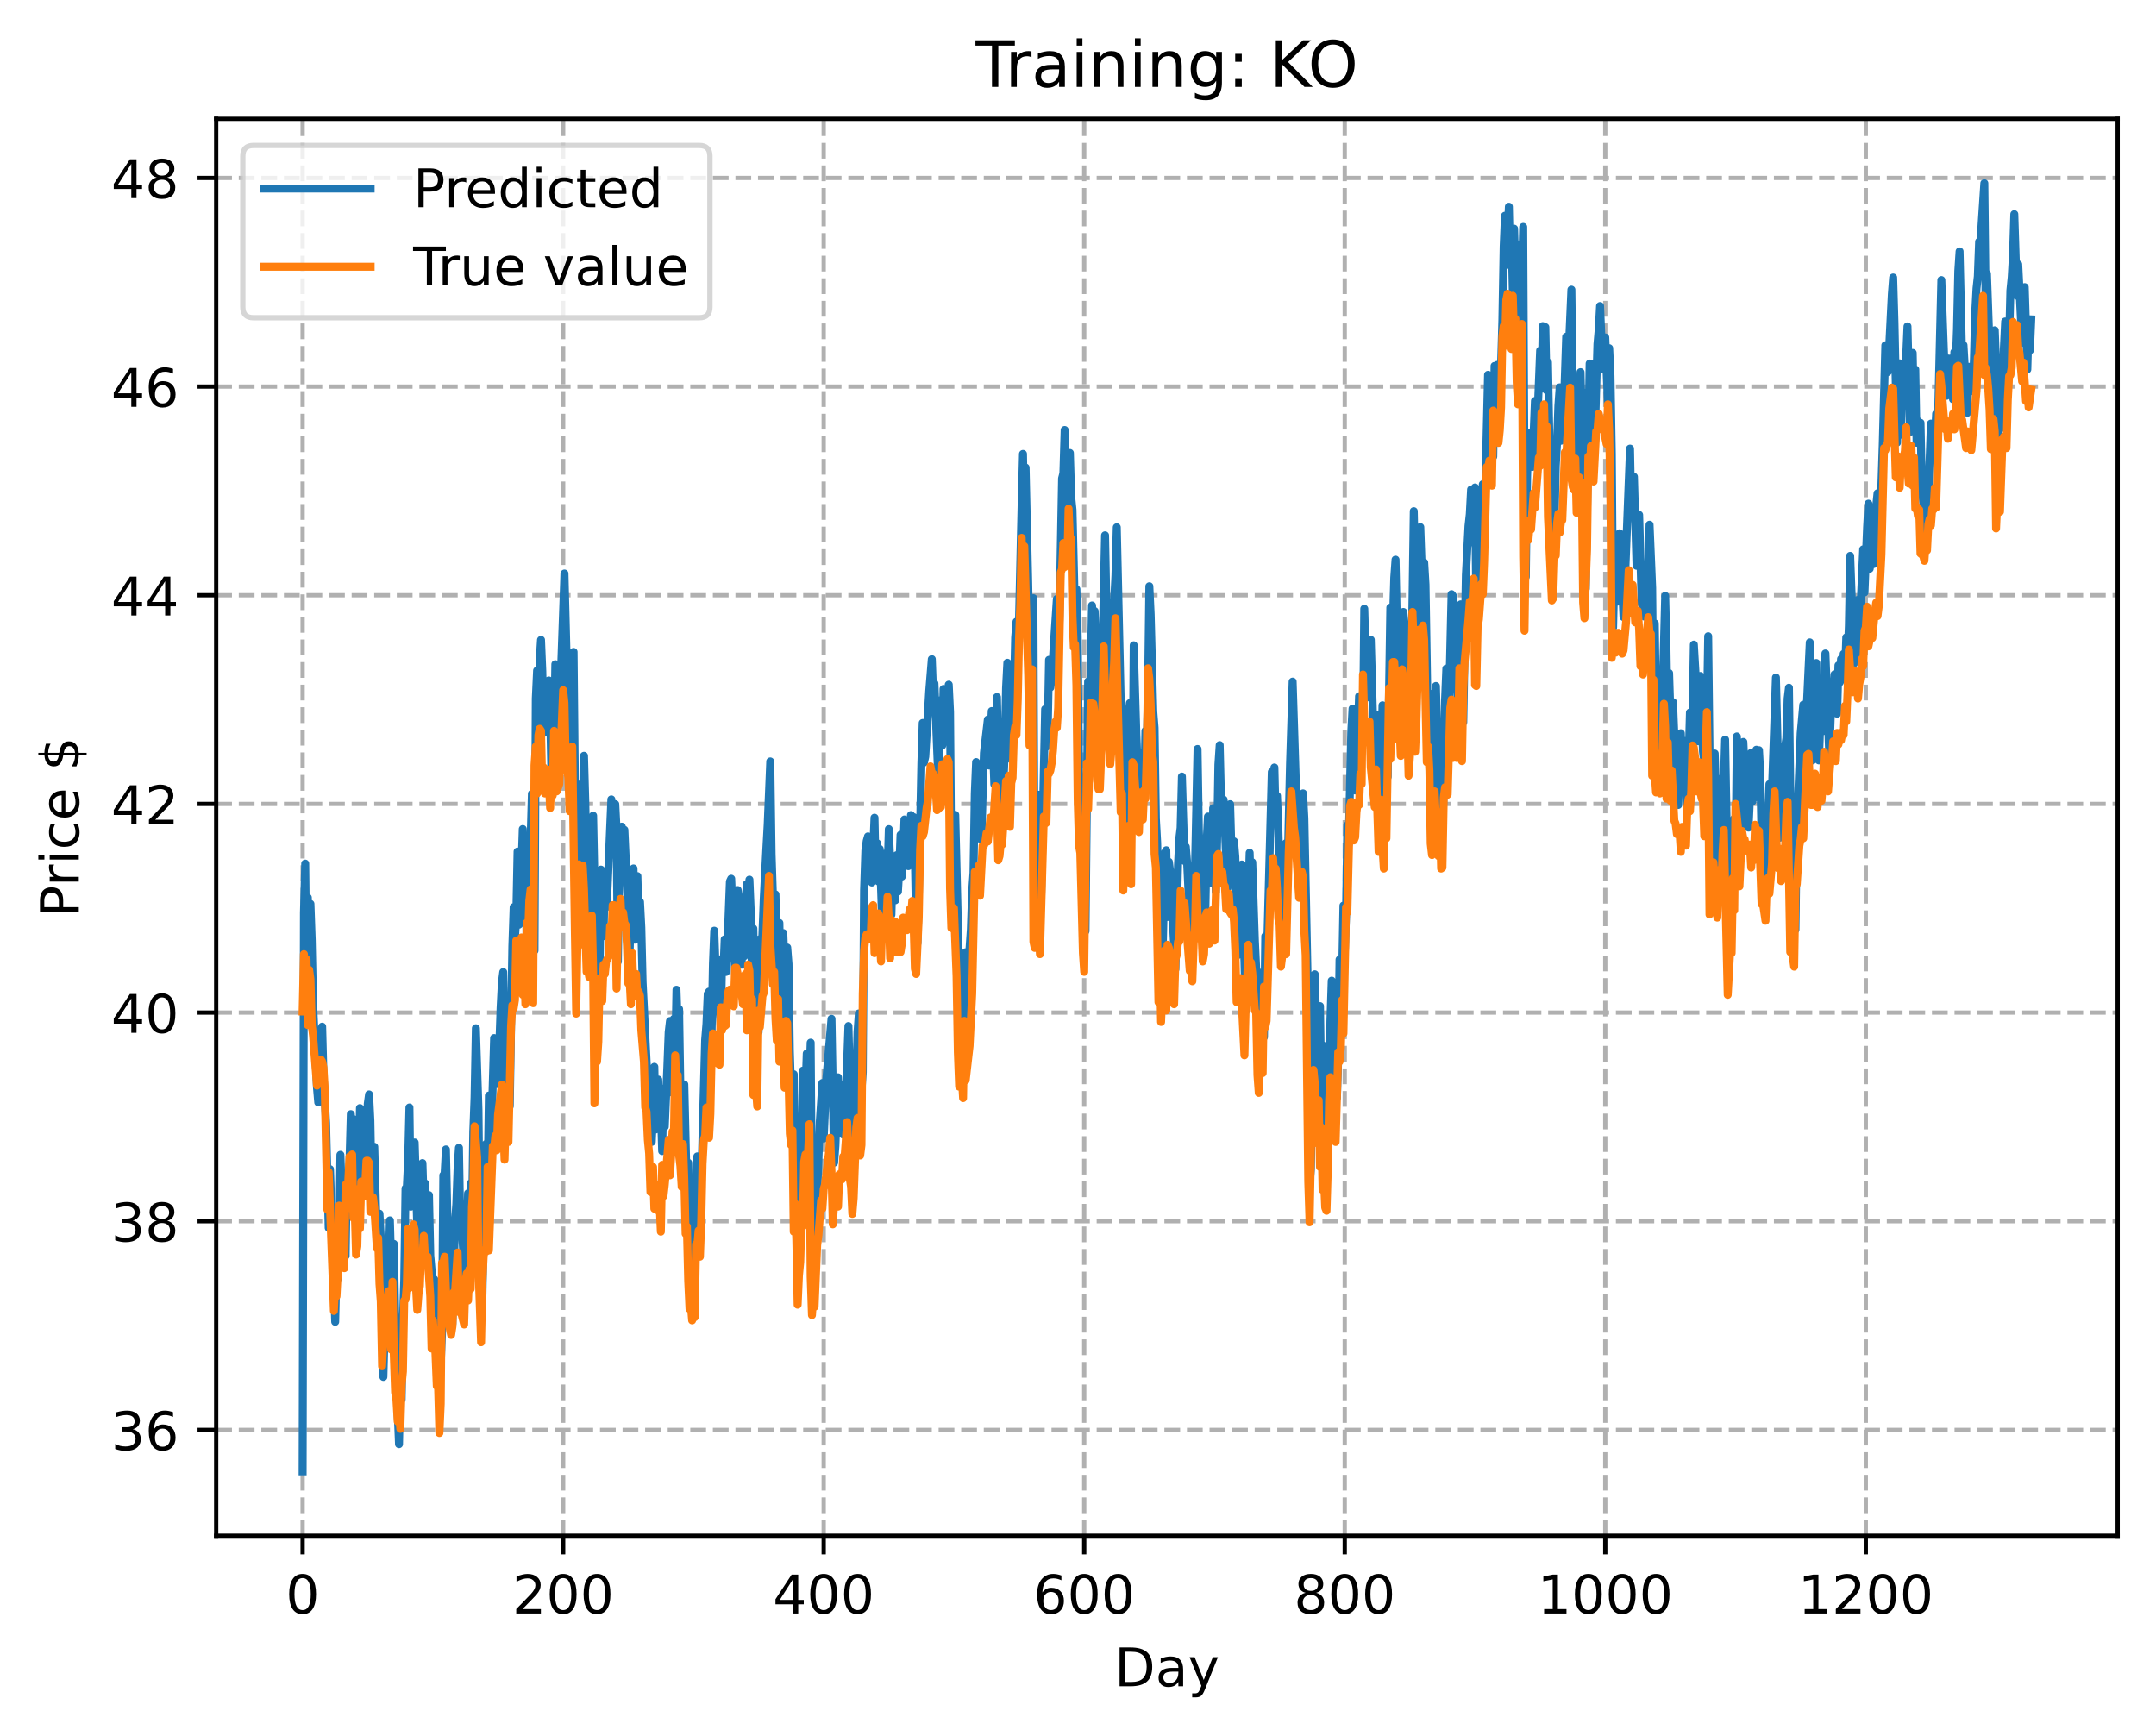 <?xml version="1.0" encoding="utf-8" standalone="no"?>
<!DOCTYPE svg PUBLIC "-//W3C//DTD SVG 1.1//EN"
  "http://www.w3.org/Graphics/SVG/1.1/DTD/svg11.dtd">
<!-- Created with matplotlib (https://matplotlib.org/) -->
<svg height="325.986pt" version="1.1" viewBox="0 0 404.923 325.986" width="404.923pt" xmlns="http://www.w3.org/2000/svg" xmlns:xlink="http://www.w3.org/1999/xlink">
 <defs>
  <style type="text/css">
*{stroke-linecap:butt;stroke-linejoin:round;}
  </style>
 </defs>
 <g id="figure_1">
  <g id="patch_1">
   <path d="M 0 325.986 
L 404.923 325.986 
L 404.923 0 
L 0 0 
z
" style="fill:#ffffff;"/>
  </g>
  <g id="axes_1">
   <g id="patch_2">
    <path d="M 40.603 288.43 
L 397.723 288.43 
L 397.723 22.318 
L 40.603 22.318 
z
" style="fill:#ffffff;"/>
   </g>
   <g id="matplotlib.axis_1">
    <g id="xtick_1">
     <g id="line2d_1">
      <path clip-path="url(#p9265088f8d)" d="M 56.836 288.43 
L 56.836 22.318 
" style="fill:none;stroke:#b0b0b0;stroke-dasharray:2.96,1.28;stroke-dashoffset:0;stroke-width:0.8;"/>
     </g>
     <g id="line2d_2">
      <defs>
       <path d="M 0 0 
L 0 3.5 
" id="m5cf1fa3bcf" style="stroke:#000000;stroke-width:0.8;"/>
      </defs>
      <g>
       <use style="stroke:#000000;stroke-width:0.8;" x="56.836" xlink:href="#m5cf1fa3bcf" y="288.43"/>
      </g>
     </g>
     <g id="text_1">
      <!-- 0 -->
      <defs>
       <path d="M 31.781 66.406 
Q 24.172 66.406 20.328 58.906 
Q 16.5 51.422 16.5 36.375 
Q 16.5 21.391 20.328 13.891 
Q 24.172 6.391 31.781 6.391 
Q 39.453 6.391 43.281 13.891 
Q 47.125 21.391 47.125 36.375 
Q 47.125 51.422 43.281 58.906 
Q 39.453 66.406 31.781 66.406 
z
M 31.781 74.219 
Q 44.047 74.219 50.516 64.516 
Q 56.984 54.828 56.984 36.375 
Q 56.984 17.969 50.516 8.266 
Q 44.047 -1.422 31.781 -1.422 
Q 19.531 -1.422 13.062 8.266 
Q 6.594 17.969 6.594 36.375 
Q 6.594 54.828 13.062 64.516 
Q 19.531 74.219 31.781 74.219 
z
" id="DejaVuSans-48"/>
      </defs>
      <g transform="translate(53.655 303.029)scale(0.1 -0.1)">
       <use xlink:href="#DejaVuSans-48"/>
      </g>
     </g>
    </g>
    <g id="xtick_2">
     <g id="line2d_3">
      <path clip-path="url(#p9265088f8d)" d="M 105.766 288.43 
L 105.766 22.318 
" style="fill:none;stroke:#b0b0b0;stroke-dasharray:2.96,1.28;stroke-dashoffset:0;stroke-width:0.8;"/>
     </g>
     <g id="line2d_4">
      <g>
       <use style="stroke:#000000;stroke-width:0.8;" x="105.766" xlink:href="#m5cf1fa3bcf" y="288.43"/>
      </g>
     </g>
     <g id="text_2">
      <!-- 200 -->
      <defs>
       <path d="M 19.188 8.297 
L 53.609 8.297 
L 53.609 0 
L 7.328 0 
L 7.328 8.297 
Q 12.938 14.109 22.625 23.891 
Q 32.328 33.688 34.812 36.531 
Q 39.547 41.844 41.422 45.531 
Q 43.312 49.219 43.312 52.781 
Q 43.312 58.594 39.234 62.25 
Q 35.156 65.922 28.609 65.922 
Q 23.969 65.922 18.812 64.312 
Q 13.672 62.703 7.812 59.422 
L 7.812 69.391 
Q 13.766 71.781 18.938 73 
Q 24.125 74.219 28.422 74.219 
Q 39.75 74.219 46.484 68.547 
Q 53.219 62.891 53.219 53.422 
Q 53.219 48.922 51.531 44.891 
Q 49.859 40.875 45.406 35.406 
Q 44.188 33.984 37.641 27.219 
Q 31.109 20.453 19.188 8.297 
z
" id="DejaVuSans-50"/>
      </defs>
      <g transform="translate(96.223 303.029)scale(0.1 -0.1)">
       <use xlink:href="#DejaVuSans-50"/>
       <use x="63.623" xlink:href="#DejaVuSans-48"/>
       <use x="127.246" xlink:href="#DejaVuSans-48"/>
      </g>
     </g>
    </g>
    <g id="xtick_3">
     <g id="line2d_5">
      <path clip-path="url(#p9265088f8d)" d="M 154.697 288.43 
L 154.697 22.318 
" style="fill:none;stroke:#b0b0b0;stroke-dasharray:2.96,1.28;stroke-dashoffset:0;stroke-width:0.8;"/>
     </g>
     <g id="line2d_6">
      <g>
       <use style="stroke:#000000;stroke-width:0.8;" x="154.697" xlink:href="#m5cf1fa3bcf" y="288.43"/>
      </g>
     </g>
     <g id="text_3">
      <!-- 400 -->
      <defs>
       <path d="M 37.797 64.312 
L 12.891 25.391 
L 37.797 25.391 
z
M 35.203 72.906 
L 47.609 72.906 
L 47.609 25.391 
L 58.016 25.391 
L 58.016 17.188 
L 47.609 17.188 
L 47.609 0 
L 37.797 0 
L 37.797 17.188 
L 4.891 17.188 
L 4.891 26.703 
z
" id="DejaVuSans-52"/>
      </defs>
      <g transform="translate(145.153 303.029)scale(0.1 -0.1)">
       <use xlink:href="#DejaVuSans-52"/>
       <use x="63.623" xlink:href="#DejaVuSans-48"/>
       <use x="127.246" xlink:href="#DejaVuSans-48"/>
      </g>
     </g>
    </g>
    <g id="xtick_4">
     <g id="line2d_7">
      <path clip-path="url(#p9265088f8d)" d="M 203.628 288.43 
L 203.628 22.318 
" style="fill:none;stroke:#b0b0b0;stroke-dasharray:2.96,1.28;stroke-dashoffset:0;stroke-width:0.8;"/>
     </g>
     <g id="line2d_8">
      <g>
       <use style="stroke:#000000;stroke-width:0.8;" x="203.628" xlink:href="#m5cf1fa3bcf" y="288.43"/>
      </g>
     </g>
     <g id="text_4">
      <!-- 600 -->
      <defs>
       <path d="M 33.016 40.375 
Q 26.375 40.375 22.484 35.828 
Q 18.609 31.297 18.609 23.391 
Q 18.609 15.531 22.484 10.953 
Q 26.375 6.391 33.016 6.391 
Q 39.656 6.391 43.531 10.953 
Q 47.406 15.531 47.406 23.391 
Q 47.406 31.297 43.531 35.828 
Q 39.656 40.375 33.016 40.375 
z
M 52.594 71.297 
L 52.594 62.312 
Q 48.875 64.062 45.094 64.984 
Q 41.312 65.922 37.594 65.922 
Q 27.828 65.922 22.672 59.328 
Q 17.531 52.734 16.797 39.406 
Q 19.672 43.656 24.016 45.922 
Q 28.375 48.188 33.594 48.188 
Q 44.578 48.188 50.953 41.516 
Q 57.328 34.859 57.328 23.391 
Q 57.328 12.156 50.688 5.359 
Q 44.047 -1.422 33.016 -1.422 
Q 20.359 -1.422 13.672 8.266 
Q 6.984 17.969 6.984 36.375 
Q 6.984 53.656 15.188 63.938 
Q 23.391 74.219 37.203 74.219 
Q 40.922 74.219 44.703 73.484 
Q 48.484 72.75 52.594 71.297 
z
" id="DejaVuSans-54"/>
      </defs>
      <g transform="translate(194.084 303.029)scale(0.1 -0.1)">
       <use xlink:href="#DejaVuSans-54"/>
       <use x="63.623" xlink:href="#DejaVuSans-48"/>
       <use x="127.246" xlink:href="#DejaVuSans-48"/>
      </g>
     </g>
    </g>
    <g id="xtick_5">
     <g id="line2d_9">
      <path clip-path="url(#p9265088f8d)" d="M 252.558 288.43 
L 252.558 22.318 
" style="fill:none;stroke:#b0b0b0;stroke-dasharray:2.96,1.28;stroke-dashoffset:0;stroke-width:0.8;"/>
     </g>
     <g id="line2d_10">
      <g>
       <use style="stroke:#000000;stroke-width:0.8;" x="252.558" xlink:href="#m5cf1fa3bcf" y="288.43"/>
      </g>
     </g>
     <g id="text_5">
      <!-- 800 -->
      <defs>
       <path d="M 31.781 34.625 
Q 24.75 34.625 20.719 30.859 
Q 16.703 27.094 16.703 20.516 
Q 16.703 13.922 20.719 10.156 
Q 24.75 6.391 31.781 6.391 
Q 38.812 6.391 42.859 10.172 
Q 46.922 13.969 46.922 20.516 
Q 46.922 27.094 42.891 30.859 
Q 38.875 34.625 31.781 34.625 
z
M 21.922 38.812 
Q 15.578 40.375 12.031 44.719 
Q 8.5 49.078 8.5 55.328 
Q 8.5 64.062 14.719 69.141 
Q 20.953 74.219 31.781 74.219 
Q 42.672 74.219 48.875 69.141 
Q 55.078 64.062 55.078 55.328 
Q 55.078 49.078 51.531 44.719 
Q 48 40.375 41.703 38.812 
Q 48.828 37.156 52.797 32.312 
Q 56.781 27.484 56.781 20.516 
Q 56.781 9.906 50.312 4.234 
Q 43.844 -1.422 31.781 -1.422 
Q 19.734 -1.422 13.25 4.234 
Q 6.781 9.906 6.781 20.516 
Q 6.781 27.484 10.781 32.312 
Q 14.797 37.156 21.922 38.812 
z
M 18.312 54.391 
Q 18.312 48.734 21.844 45.562 
Q 25.391 42.391 31.781 42.391 
Q 38.141 42.391 41.719 45.562 
Q 45.312 48.734 45.312 54.391 
Q 45.312 60.062 41.719 63.234 
Q 38.141 66.406 31.781 66.406 
Q 25.391 66.406 21.844 63.234 
Q 18.312 60.062 18.312 54.391 
z
" id="DejaVuSans-56"/>
      </defs>
      <g transform="translate(243.015 303.029)scale(0.1 -0.1)">
       <use xlink:href="#DejaVuSans-56"/>
       <use x="63.623" xlink:href="#DejaVuSans-48"/>
       <use x="127.246" xlink:href="#DejaVuSans-48"/>
      </g>
     </g>
    </g>
    <g id="xtick_6">
     <g id="line2d_11">
      <path clip-path="url(#p9265088f8d)" d="M 301.489 288.43 
L 301.489 22.318 
" style="fill:none;stroke:#b0b0b0;stroke-dasharray:2.96,1.28;stroke-dashoffset:0;stroke-width:0.8;"/>
     </g>
     <g id="line2d_12">
      <g>
       <use style="stroke:#000000;stroke-width:0.8;" x="301.489" xlink:href="#m5cf1fa3bcf" y="288.43"/>
      </g>
     </g>
     <g id="text_6">
      <!-- 1000 -->
      <defs>
       <path d="M 12.406 8.297 
L 28.516 8.297 
L 28.516 63.922 
L 10.984 60.406 
L 10.984 69.391 
L 28.422 72.906 
L 38.281 72.906 
L 38.281 8.297 
L 54.391 8.297 
L 54.391 0 
L 12.406 0 
z
" id="DejaVuSans-49"/>
      </defs>
      <g transform="translate(288.764 303.029)scale(0.1 -0.1)">
       <use xlink:href="#DejaVuSans-49"/>
       <use x="63.623" xlink:href="#DejaVuSans-48"/>
       <use x="127.246" xlink:href="#DejaVuSans-48"/>
       <use x="190.869" xlink:href="#DejaVuSans-48"/>
      </g>
     </g>
    </g>
    <g id="xtick_7">
     <g id="line2d_13">
      <path clip-path="url(#p9265088f8d)" d="M 350.419 288.43 
L 350.419 22.318 
" style="fill:none;stroke:#b0b0b0;stroke-dasharray:2.96,1.28;stroke-dashoffset:0;stroke-width:0.8;"/>
     </g>
     <g id="line2d_14">
      <g>
       <use style="stroke:#000000;stroke-width:0.8;" x="350.419" xlink:href="#m5cf1fa3bcf" y="288.43"/>
      </g>
     </g>
     <g id="text_7">
      <!-- 1200 -->
      <g transform="translate(337.694 303.029)scale(0.1 -0.1)">
       <use xlink:href="#DejaVuSans-49"/>
       <use x="63.623" xlink:href="#DejaVuSans-50"/>
       <use x="127.246" xlink:href="#DejaVuSans-48"/>
       <use x="190.869" xlink:href="#DejaVuSans-48"/>
      </g>
     </g>
    </g>
    <g id="text_8">
     <!-- Day -->
     <defs>
      <path d="M 19.672 64.797 
L 19.672 8.109 
L 31.594 8.109 
Q 46.688 8.109 53.688 14.938 
Q 60.688 21.781 60.688 36.531 
Q 60.688 51.172 53.688 57.984 
Q 46.688 64.797 31.594 64.797 
z
M 9.812 72.906 
L 30.078 72.906 
Q 51.266 72.906 61.172 64.094 
Q 71.094 55.281 71.094 36.531 
Q 71.094 17.672 61.125 8.828 
Q 51.172 0 30.078 0 
L 9.812 0 
z
" id="DejaVuSans-68"/>
      <path d="M 34.281 27.484 
Q 23.391 27.484 19.188 25 
Q 14.984 22.516 14.984 16.5 
Q 14.984 11.719 18.141 8.906 
Q 21.297 6.109 26.703 6.109 
Q 34.188 6.109 38.703 11.406 
Q 43.219 16.703 43.219 25.484 
L 43.219 27.484 
z
M 52.203 31.203 
L 52.203 0 
L 43.219 0 
L 43.219 8.297 
Q 40.141 3.328 35.547 0.953 
Q 30.953 -1.422 24.312 -1.422 
Q 15.922 -1.422 10.953 3.297 
Q 6 8.016 6 15.922 
Q 6 25.141 12.172 29.828 
Q 18.359 34.516 30.609 34.516 
L 43.219 34.516 
L 43.219 35.406 
Q 43.219 41.609 39.141 45 
Q 35.062 48.391 27.688 48.391 
Q 23 48.391 18.547 47.266 
Q 14.109 46.141 10.016 43.891 
L 10.016 52.203 
Q 14.938 54.109 19.578 55.047 
Q 24.219 56 28.609 56 
Q 40.484 56 46.344 49.844 
Q 52.203 43.703 52.203 31.203 
z
" id="DejaVuSans-97"/>
      <path d="M 32.172 -5.078 
Q 28.375 -14.844 24.75 -17.812 
Q 21.141 -20.797 15.094 -20.797 
L 7.906 -20.797 
L 7.906 -13.281 
L 13.188 -13.281 
Q 16.891 -13.281 18.938 -11.516 
Q 21 -9.766 23.484 -3.219 
L 25.094 0.875 
L 2.984 54.688 
L 12.5 54.688 
L 29.594 11.922 
L 46.688 54.688 
L 56.203 54.688 
z
" id="DejaVuSans-121"/>
     </defs>
     <g transform="translate(209.29 316.707)scale(0.1 -0.1)">
      <use xlink:href="#DejaVuSans-68"/>
      <use x="77.002" xlink:href="#DejaVuSans-97"/>
      <use x="138.281" xlink:href="#DejaVuSans-121"/>
     </g>
    </g>
   </g>
   <g id="matplotlib.axis_2">
    <g id="ytick_1">
     <g id="line2d_15">
      <path clip-path="url(#p9265088f8d)" d="M 40.603 268.553 
L 397.723 268.553 
" style="fill:none;stroke:#b0b0b0;stroke-dasharray:2.96,1.28;stroke-dashoffset:0;stroke-width:0.8;"/>
     </g>
     <g id="line2d_16">
      <defs>
       <path d="M 0 0 
L -3.5 0 
" id="mef302938b8" style="stroke:#000000;stroke-width:0.8;"/>
      </defs>
      <g>
       <use style="stroke:#000000;stroke-width:0.8;" x="40.603" xlink:href="#mef302938b8" y="268.553"/>
      </g>
     </g>
     <g id="text_9">
      <!-- 36 -->
      <defs>
       <path d="M 40.578 39.312 
Q 47.656 37.797 51.625 33 
Q 55.609 28.219 55.609 21.188 
Q 55.609 10.406 48.188 4.484 
Q 40.766 -1.422 27.094 -1.422 
Q 22.516 -1.422 17.656 -0.516 
Q 12.797 0.391 7.625 2.203 
L 7.625 11.719 
Q 11.719 9.328 16.594 8.109 
Q 21.484 6.891 26.812 6.891 
Q 36.078 6.891 40.938 10.547 
Q 45.797 14.203 45.797 21.188 
Q 45.797 27.641 41.281 31.266 
Q 36.766 34.906 28.719 34.906 
L 20.219 34.906 
L 20.219 43.016 
L 29.109 43.016 
Q 36.375 43.016 40.234 45.922 
Q 44.094 48.828 44.094 54.297 
Q 44.094 59.906 40.109 62.906 
Q 36.141 65.922 28.719 65.922 
Q 24.656 65.922 20.016 65.031 
Q 15.375 64.156 9.812 62.312 
L 9.812 71.094 
Q 15.438 72.656 20.344 73.438 
Q 25.25 74.219 29.594 74.219 
Q 40.828 74.219 47.359 69.109 
Q 53.906 64.016 53.906 55.328 
Q 53.906 49.266 50.438 45.094 
Q 46.969 40.922 40.578 39.312 
z
" id="DejaVuSans-51"/>
      </defs>
      <g transform="translate(20.878 272.353)scale(0.1 -0.1)">
       <use xlink:href="#DejaVuSans-51"/>
       <use x="63.623" xlink:href="#DejaVuSans-54"/>
      </g>
     </g>
    </g>
    <g id="ytick_2">
     <g id="line2d_17">
      <path clip-path="url(#p9265088f8d)" d="M 40.603 229.364 
L 397.723 229.364 
" style="fill:none;stroke:#b0b0b0;stroke-dasharray:2.96,1.28;stroke-dashoffset:0;stroke-width:0.8;"/>
     </g>
     <g id="line2d_18">
      <g>
       <use style="stroke:#000000;stroke-width:0.8;" x="40.603" xlink:href="#mef302938b8" y="229.364"/>
      </g>
     </g>
     <g id="text_10">
      <!-- 38 -->
      <g transform="translate(20.878 233.163)scale(0.1 -0.1)">
       <use xlink:href="#DejaVuSans-51"/>
       <use x="63.623" xlink:href="#DejaVuSans-56"/>
      </g>
     </g>
    </g>
    <g id="ytick_3">
     <g id="line2d_19">
      <path clip-path="url(#p9265088f8d)" d="M 40.603 190.174 
L 397.723 190.174 
" style="fill:none;stroke:#b0b0b0;stroke-dasharray:2.96,1.28;stroke-dashoffset:0;stroke-width:0.8;"/>
     </g>
     <g id="line2d_20">
      <g>
       <use style="stroke:#000000;stroke-width:0.8;" x="40.603" xlink:href="#mef302938b8" y="190.174"/>
      </g>
     </g>
     <g id="text_11">
      <!-- 40 -->
      <g transform="translate(20.878 193.973)scale(0.1 -0.1)">
       <use xlink:href="#DejaVuSans-52"/>
       <use x="63.623" xlink:href="#DejaVuSans-48"/>
      </g>
     </g>
    </g>
    <g id="ytick_4">
     <g id="line2d_21">
      <path clip-path="url(#p9265088f8d)" d="M 40.603 150.985 
L 397.723 150.985 
" style="fill:none;stroke:#b0b0b0;stroke-dasharray:2.96,1.28;stroke-dashoffset:0;stroke-width:0.8;"/>
     </g>
     <g id="line2d_22">
      <g>
       <use style="stroke:#000000;stroke-width:0.8;" x="40.603" xlink:href="#mef302938b8" y="150.985"/>
      </g>
     </g>
     <g id="text_12">
      <!-- 42 -->
      <g transform="translate(20.878 154.784)scale(0.1 -0.1)">
       <use xlink:href="#DejaVuSans-52"/>
       <use x="63.623" xlink:href="#DejaVuSans-50"/>
      </g>
     </g>
    </g>
    <g id="ytick_5">
     <g id="line2d_23">
      <path clip-path="url(#p9265088f8d)" d="M 40.603 111.795 
L 397.723 111.795 
" style="fill:none;stroke:#b0b0b0;stroke-dasharray:2.96,1.28;stroke-dashoffset:0;stroke-width:0.8;"/>
     </g>
     <g id="line2d_24">
      <g>
       <use style="stroke:#000000;stroke-width:0.8;" x="40.603" xlink:href="#mef302938b8" y="111.795"/>
      </g>
     </g>
     <g id="text_13">
      <!-- 44 -->
      <g transform="translate(20.878 115.594)scale(0.1 -0.1)">
       <use xlink:href="#DejaVuSans-52"/>
       <use x="63.623" xlink:href="#DejaVuSans-52"/>
      </g>
     </g>
    </g>
    <g id="ytick_6">
     <g id="line2d_25">
      <path clip-path="url(#p9265088f8d)" d="M 40.603 72.606 
L 397.723 72.606 
" style="fill:none;stroke:#b0b0b0;stroke-dasharray:2.96,1.28;stroke-dashoffset:0;stroke-width:0.8;"/>
     </g>
     <g id="line2d_26">
      <g>
       <use style="stroke:#000000;stroke-width:0.8;" x="40.603" xlink:href="#mef302938b8" y="72.606"/>
      </g>
     </g>
     <g id="text_14">
      <!-- 46 -->
      <g transform="translate(20.878 76.405)scale(0.1 -0.1)">
       <use xlink:href="#DejaVuSans-52"/>
       <use x="63.623" xlink:href="#DejaVuSans-54"/>
      </g>
     </g>
    </g>
    <g id="ytick_7">
     <g id="line2d_27">
      <path clip-path="url(#p9265088f8d)" d="M 40.603 33.416 
L 397.723 33.416 
" style="fill:none;stroke:#b0b0b0;stroke-dasharray:2.96,1.28;stroke-dashoffset:0;stroke-width:0.8;"/>
     </g>
     <g id="line2d_28">
      <g>
       <use style="stroke:#000000;stroke-width:0.8;" x="40.603" xlink:href="#mef302938b8" y="33.416"/>
      </g>
     </g>
     <g id="text_15">
      <!-- 48 -->
      <g transform="translate(20.878 37.215)scale(0.1 -0.1)">
       <use xlink:href="#DejaVuSans-52"/>
       <use x="63.623" xlink:href="#DejaVuSans-56"/>
      </g>
     </g>
    </g>
    <g id="text_16">
     <!-- Price $ -->
     <defs>
      <path d="M 19.672 64.797 
L 19.672 37.406 
L 32.078 37.406 
Q 38.969 37.406 42.719 40.969 
Q 46.484 44.531 46.484 51.125 
Q 46.484 57.672 42.719 61.234 
Q 38.969 64.797 32.078 64.797 
z
M 9.812 72.906 
L 32.078 72.906 
Q 44.344 72.906 50.609 67.359 
Q 56.891 61.812 56.891 51.125 
Q 56.891 40.328 50.609 34.812 
Q 44.344 29.297 32.078 29.297 
L 19.672 29.297 
L 19.672 0 
L 9.812 0 
z
" id="DejaVuSans-80"/>
      <path d="M 41.109 46.297 
Q 39.594 47.172 37.812 47.578 
Q 36.031 48 33.891 48 
Q 26.266 48 22.188 43.047 
Q 18.109 38.094 18.109 28.812 
L 18.109 0 
L 9.078 0 
L 9.078 54.688 
L 18.109 54.688 
L 18.109 46.188 
Q 20.953 51.172 25.484 53.578 
Q 30.031 56 36.531 56 
Q 37.453 56 38.578 55.875 
Q 39.703 55.766 41.062 55.516 
z
" id="DejaVuSans-114"/>
      <path d="M 9.422 54.688 
L 18.406 54.688 
L 18.406 0 
L 9.422 0 
z
M 9.422 75.984 
L 18.406 75.984 
L 18.406 64.594 
L 9.422 64.594 
z
" id="DejaVuSans-105"/>
      <path d="M 48.781 52.594 
L 48.781 44.188 
Q 44.969 46.297 41.141 47.344 
Q 37.312 48.391 33.406 48.391 
Q 24.656 48.391 19.812 42.844 
Q 14.984 37.312 14.984 27.297 
Q 14.984 17.281 19.812 11.734 
Q 24.656 6.203 33.406 6.203 
Q 37.312 6.203 41.141 7.25 
Q 44.969 8.297 48.781 10.406 
L 48.781 2.094 
Q 45.016 0.344 40.984 -0.531 
Q 36.969 -1.422 32.422 -1.422 
Q 20.062 -1.422 12.781 6.344 
Q 5.516 14.109 5.516 27.297 
Q 5.516 40.672 12.859 48.328 
Q 20.219 56 33.016 56 
Q 37.156 56 41.109 55.141 
Q 45.062 54.297 48.781 52.594 
z
" id="DejaVuSans-99"/>
      <path d="M 56.203 29.594 
L 56.203 25.203 
L 14.891 25.203 
Q 15.484 15.922 20.484 11.062 
Q 25.484 6.203 34.422 6.203 
Q 39.594 6.203 44.453 7.469 
Q 49.312 8.734 54.109 11.281 
L 54.109 2.781 
Q 49.266 0.734 44.188 -0.344 
Q 39.109 -1.422 33.891 -1.422 
Q 20.797 -1.422 13.156 6.188 
Q 5.516 13.812 5.516 26.812 
Q 5.516 40.234 12.766 48.109 
Q 20.016 56 32.328 56 
Q 43.359 56 49.781 48.891 
Q 56.203 41.797 56.203 29.594 
z
M 47.219 32.234 
Q 47.125 39.594 43.094 43.984 
Q 39.062 48.391 32.422 48.391 
Q 24.906 48.391 20.391 44.141 
Q 15.875 39.891 15.188 32.172 
z
" id="DejaVuSans-101"/>
      <path id="DejaVuSans-32"/>
      <path d="M 33.797 -14.703 
L 28.906 -14.703 
L 28.859 0 
Q 23.734 0.094 18.609 1.188 
Q 13.484 2.297 8.297 4.5 
L 8.297 13.281 
Q 13.281 10.156 18.375 8.562 
Q 23.484 6.984 28.906 6.938 
L 28.906 29.203 
Q 18.109 30.953 13.203 35.156 
Q 8.297 39.359 8.297 46.688 
Q 8.297 54.641 13.625 59.219 
Q 18.953 63.812 28.906 64.5 
L 28.906 75.984 
L 33.797 75.984 
L 33.797 64.656 
Q 38.328 64.453 42.578 63.688 
Q 46.828 62.938 50.875 61.625 
L 50.875 53.078 
Q 46.828 55.125 42.547 56.25 
Q 38.281 57.375 33.797 57.562 
L 33.797 36.719 
Q 44.875 35.016 50.094 30.609 
Q 55.328 26.219 55.328 18.609 
Q 55.328 10.359 49.781 5.594 
Q 44.234 0.828 33.797 0.094 
z
M 28.906 37.594 
L 28.906 57.625 
Q 23.25 56.984 20.266 54.391 
Q 17.281 51.812 17.281 47.516 
Q 17.281 43.312 20.031 40.969 
Q 22.797 38.625 28.906 37.594 
z
M 33.797 28.219 
L 33.797 7.078 
Q 39.984 7.906 43.141 10.594 
Q 46.297 13.281 46.297 17.672 
Q 46.297 21.969 43.281 24.5 
Q 40.281 27.047 33.797 28.219 
z
" id="DejaVuSans-36"/>
     </defs>
     <g transform="translate(14.798 172.342)rotate(-90)scale(0.1 -0.1)">
      <use xlink:href="#DejaVuSans-80"/>
      <use x="58.553" xlink:href="#DejaVuSans-114"/>
      <use x="99.666" xlink:href="#DejaVuSans-105"/>
      <use x="127.449" xlink:href="#DejaVuSans-99"/>
      <use x="182.43" xlink:href="#DejaVuSans-101"/>
      <use x="243.953" xlink:href="#DejaVuSans-32"/>
      <use x="275.74" xlink:href="#DejaVuSans-36"/>
     </g>
    </g>
   </g>
   <g id="line2d_29">
    <path clip-path="url(#p9265088f8d)" d="M 56.836 276.334 
L 57.081 171.455 
L 57.325 162.195 
L 57.57 184.864 
L 57.814 168.576 
L 58.059 186.985 
L 58.304 169.757 
L 58.548 176.66 
L 58.793 188.38 
L 59.527 204.192 
L 59.772 207.052 
L 60.016 193.55 
L 60.261 201.754 
L 60.506 192.824 
L 60.75 202.062 
L 61.24 210.981 
L 61.729 230.61 
L 61.974 219.595 
L 62.952 248.248 
L 63.197 238.07 
L 63.441 240.16 
L 63.686 234.712 
L 63.931 216.894 
L 64.42 229.958 
L 64.665 229.61 
L 64.909 235.875 
L 65.154 220.631 
L 65.399 227.019 
L 65.888 209.249 
L 66.133 215.954 
L 66.377 210.186 
L 66.622 227.798 
L 66.867 219.727 
L 67.111 229.059 
L 67.356 222.574 
L 67.601 208.116 
L 67.845 223.14 
L 68.09 211.748 
L 68.335 215.78 
L 68.579 223.506 
L 68.824 217.126 
L 69.069 207.324 
L 69.313 205.546 
L 69.558 210.474 
L 69.802 224.263 
L 70.047 221.402 
L 70.292 215.386 
L 70.781 232.832 
L 71.026 234.595 
L 71.27 227.947 
L 71.515 232.574 
L 71.76 241.517 
L 72.004 258.608 
L 72.494 240.674 
L 72.738 245.587 
L 73.228 229.204 
L 73.717 246.919 
L 73.962 233.621 
L 74.451 259.542 
L 74.94 271.23 
L 75.185 259.513 
L 75.429 262.824 
L 75.674 248.223 
L 75.919 240.342 
L 76.163 223.205 
L 76.408 222.97 
L 76.653 217.826 
L 76.897 208 
L 77.142 226.632 
L 77.387 222.193 
L 77.631 223.564 
L 77.876 214.576 
L 78.61 238.208 
L 78.855 230.024 
L 79.099 229.967 
L 79.344 218.446 
L 79.589 226.407 
L 79.833 222.244 
L 80.078 226.217 
L 80.323 236.501 
L 80.567 224.463 
L 80.812 235.807 
L 81.056 238.562 
L 81.301 247.474 
L 81.546 240.27 
L 81.79 240.635 
L 82.28 251.181 
L 82.524 245.652 
L 82.769 256.256 
L 83.014 250.336 
L 83.258 220.738 
L 83.503 220.481 
L 83.748 215.881 
L 84.237 238.589 
L 84.971 248.644 
L 85.46 229.462 
L 85.705 226.142 
L 85.95 219.219 
L 86.194 215.569 
L 86.439 229.801 
L 86.684 229.496 
L 87.417 242.652 
L 87.907 224.12 
L 88.151 232.369 
L 88.396 222.23 
L 88.641 229.338 
L 88.885 212.565 
L 89.13 206.131 
L 89.375 193.12 
L 89.864 208.458 
L 90.109 231.272 
L 90.598 243.553 
L 91.087 218.117 
L 91.332 214.813 
L 91.577 222.172 
L 91.821 205.764 
L 92.066 219.982 
L 92.8 194.964 
L 93.044 201.799 
L 93.289 198.356 
L 93.534 203.619 
L 94.023 189.256 
L 94.268 184.472 
L 94.512 182.568 
L 95.002 207.953 
L 95.246 197.589 
L 95.736 207.754 
L 96.225 177.722 
L 96.47 170.375 
L 96.714 176.277 
L 96.959 172.214 
L 97.204 159.937 
L 97.448 173.674 
L 97.693 165.643 
L 97.938 163.024 
L 98.182 155.704 
L 98.427 169.743 
L 98.672 163.65 
L 98.916 176.509 
L 99.161 162.904 
L 99.405 166.634 
L 99.895 149.082 
L 100.139 158.987 
L 100.384 178.532 
L 100.629 131.186 
L 100.873 125.942 
L 101.118 136.874 
L 101.363 123.933 
L 101.607 120.182 
L 101.852 126.097 
L 102.097 137.661 
L 102.341 131.125 
L 102.586 137.551 
L 103.075 127.805 
L 103.32 133.511 
L 103.565 145.414 
L 103.809 134.706 
L 104.054 139.414 
L 104.299 124.752 
L 104.788 139.912 
L 105.032 135.605 
L 106.011 107.71 
L 106.745 136.728 
L 106.99 139.283 
L 107.234 148.609 
L 107.479 139.214 
L 107.724 122.445 
L 107.968 147.335 
L 108.458 177.545 
L 108.947 147.342 
L 109.192 165.075 
L 109.436 160.762 
L 109.681 141.946 
L 109.926 150.747 
L 110.415 173.585 
L 110.66 170.283 
L 110.904 171.245 
L 111.393 153.195 
L 111.638 165.23 
L 111.883 192.167 
L 112.127 178.74 
L 112.372 187.423 
L 112.617 182 
L 112.861 163.323 
L 113.106 167.821 
L 113.351 175.83 
L 113.595 164.102 
L 113.84 170.421 
L 114.085 167.208 
L 114.819 150.139 
L 115.063 160.496 
L 115.308 153.561 
L 115.553 151.029 
L 115.797 155.881 
L 116.042 180.583 
L 116.287 163.121 
L 116.531 163.891 
L 116.776 155.256 
L 117.02 162.369 
L 117.265 155.858 
L 117.754 166.472 
L 118.244 179.159 
L 118.488 169.941 
L 118.733 175.735 
L 118.978 163.108 
L 119.222 176.481 
L 119.712 164.552 
L 119.956 173.461 
L 120.201 169.387 
L 120.446 174.22 
L 120.69 184.49 
L 121.914 208.936 
L 122.158 207.693 
L 122.403 214.465 
L 122.648 209.137 
L 122.892 200.362 
L 123.137 212.13 
L 123.381 210.445 
L 123.626 202.765 
L 123.871 210.918 
L 124.115 208.207 
L 124.36 216.189 
L 124.605 204.465 
L 124.849 211.617 
L 125.339 200.268 
L 125.583 193.861 
L 125.828 191.764 
L 126.073 205.151 
L 126.317 200.387 
L 126.562 191.351 
L 126.807 198.688 
L 127.051 185.887 
L 127.296 192.944 
L 127.541 189.511 
L 127.785 205.189 
L 128.275 214.521 
L 128.519 203.673 
L 129.008 224.547 
L 129.253 218.38 
L 129.742 236.666 
L 129.987 231.042 
L 130.232 236.378 
L 130.476 228.81 
L 130.721 234.15 
L 130.966 217.185 
L 131.21 221.946 
L 131.455 218.468 
L 131.7 222.431 
L 132.434 195.3 
L 132.678 192.314 
L 132.923 186.669 
L 133.168 186.234 
L 133.412 195.949 
L 133.657 193.433 
L 133.902 180.899 
L 134.146 174.796 
L 134.636 188.739 
L 134.88 184.488 
L 135.369 193.328 
L 135.614 180.049 
L 135.859 182.506 
L 136.103 176.422 
L 136.348 182.543 
L 136.593 178.201 
L 137.082 165.551 
L 137.327 165.038 
L 138.061 182.856 
L 138.305 170.803 
L 138.55 167.169 
L 138.795 169.596 
L 139.284 181.182 
L 139.529 173.461 
L 139.773 179.592 
L 140.018 169.589 
L 140.263 166.026 
L 140.507 178.769 
L 140.752 165.212 
L 140.996 171.165 
L 141.241 184.445 
L 141.486 174.388 
L 141.73 189.933 
L 142.22 182.001 
L 142.464 193.846 
L 142.709 176.392 
L 142.954 181.938 
L 143.443 168.722 
L 143.932 159.356 
L 144.177 154.918 
L 144.666 143.004 
L 144.911 160.448 
L 145.4 175.703 
L 145.645 167.988 
L 146.134 187.747 
L 146.379 173.341 
L 146.624 187.714 
L 147.113 175.25 
L 147.357 181.712 
L 147.602 192.287 
L 147.847 177.958 
L 148.091 181.04 
L 148.336 197.411 
L 148.581 205.343 
L 148.825 208.347 
L 149.07 201.757 
L 149.315 220.67 
L 149.559 210.568 
L 150.049 233.007 
L 150.538 218.112 
L 150.783 201.082 
L 151.027 212.681 
L 151.517 197.87 
L 151.761 203.736 
L 152.006 202.943 
L 152.251 195.819 
L 152.495 228.619 
L 152.74 236.363 
L 152.984 229.864 
L 153.229 231.279 
L 153.963 210.706 
L 154.452 203.406 
L 154.697 213.833 
L 155.186 202.778 
L 156.165 191.347 
L 156.654 218.367 
L 156.899 215.175 
L 157.388 202.34 
L 157.633 211.908 
L 157.878 205.189 
L 158.122 207.691 
L 158.367 213.108 
L 158.612 203.703 
L 158.856 206.156 
L 159.345 192.704 
L 159.835 211.079 
L 160.079 214.932 
L 160.324 220.752 
L 161.058 193.747 
L 161.303 190.335 
L 161.547 195.76 
L 161.792 204.865 
L 162.037 201.369 
L 162.281 167.203 
L 162.526 159.756 
L 162.771 157.954 
L 163.015 157.088 
L 163.26 164.113 
L 163.505 160.374 
L 163.749 165.744 
L 164.239 153.578 
L 164.483 165.241 
L 164.728 158.365 
L 164.972 165.546 
L 165.217 159.446 
L 165.706 173.795 
L 165.951 160.537 
L 166.196 165.34 
L 166.44 160.229 
L 166.685 164.3 
L 166.93 155.724 
L 167.174 161.468 
L 167.419 171.797 
L 167.664 161.906 
L 168.153 169.083 
L 168.398 160.623 
L 168.642 167.464 
L 168.887 163.398 
L 169.132 156.798 
L 169.376 164.627 
L 169.621 160.594 
L 169.866 153.91 
L 170.11 160.674 
L 170.355 157.391 
L 170.6 162.668 
L 171.089 153.082 
L 171.333 158.71 
L 171.578 153.459 
L 171.823 160.994 
L 172.067 173.863 
L 172.312 177.141 
L 172.557 167.94 
L 173.046 143.393 
L 173.291 135.782 
L 173.535 143.218 
L 173.78 142.082 
L 174.514 129.835 
L 175.003 123.805 
L 175.248 130.31 
L 175.493 128.36 
L 176.227 146.189 
L 176.716 131.48 
L 176.96 140.03 
L 177.205 129.396 
L 177.45 136.908 
L 177.694 132.051 
L 177.939 139.323 
L 178.184 128.589 
L 178.428 133.721 
L 178.673 164.584 
L 178.918 170.548 
L 179.407 153.056 
L 180.386 193.779 
L 180.63 191.001 
L 180.875 184.322 
L 181.12 193.086 
L 181.364 178.85 
L 181.609 188.971 
L 181.854 185.064 
L 182.098 178.047 
L 182.343 174.522 
L 182.588 167.304 
L 182.832 163.935 
L 183.077 149.019 
L 183.321 143.123 
L 183.811 156.557 
L 184.055 149.935 
L 184.3 157.718 
L 184.789 141.436 
L 185.523 135.147 
L 185.768 143.773 
L 186.257 133.546 
L 186.747 147.314 
L 187.236 130.923 
L 187.725 152.129 
L 188.215 141.966 
L 188.459 147.111 
L 188.704 141.023 
L 188.948 129.205 
L 189.193 124.476 
L 189.438 137.299 
L 189.682 129.67 
L 189.927 142.625 
L 190.172 131.91 
L 190.416 130.518 
L 190.661 119.746 
L 190.906 116.767 
L 191.15 124.073 
L 191.395 115.966 
L 191.884 94.459 
L 192.129 85.25 
L 192.374 98.915 
L 192.618 87.816 
L 193.108 109.505 
L 193.597 135.497 
L 194.086 112.35 
L 194.331 176.172 
L 194.575 172.645 
L 194.82 157.086 
L 195.065 149.263 
L 195.309 162.266 
L 195.554 168.315 
L 196.288 133.183 
L 196.533 140.256 
L 196.777 136.927 
L 197.022 123.927 
L 197.267 129.13 
L 197.511 127.323 
L 198.49 112.494 
L 198.735 121.982 
L 198.979 116.4 
L 199.469 89.848 
L 199.713 88.901 
L 199.958 80.761 
L 200.203 91.09 
L 200.447 89.159 
L 200.692 97.047 
L 200.936 85.073 
L 201.181 93.377 
L 201.426 95.758 
L 201.915 116.482 
L 202.16 110.652 
L 202.404 119.598 
L 202.649 144.769 
L 202.894 149.087 
L 203.138 151.035 
L 203.383 162.872 
L 203.872 174.866 
L 204.362 127.987 
L 204.606 137.827 
L 205.096 113.716 
L 205.34 117.906 
L 205.585 114.772 
L 206.563 143.866 
L 207.542 100.54 
L 208.031 125.908 
L 208.276 128.522 
L 208.521 137.722 
L 208.765 137.676 
L 209.01 129.869 
L 209.255 112.919 
L 209.499 108.051 
L 209.744 99.031 
L 210.723 142.475 
L 210.967 138.181 
L 211.212 154.729 
L 211.701 139.088 
L 211.946 134.124 
L 212.191 132.057 
L 212.68 154.35 
L 212.924 121.198 
L 213.414 137.786 
L 213.903 150.048 
L 214.148 152.821 
L 214.392 141.487 
L 214.882 148.842 
L 215.126 137.259 
L 215.371 140.216 
L 215.616 129.649 
L 215.86 110.108 
L 216.105 115.398 
L 216.594 133.648 
L 216.839 136.688 
L 217.084 153.786 
L 217.328 158.276 
L 217.818 179.321 
L 218.062 168.632 
L 218.307 180.752 
L 218.796 160.119 
L 219.041 159.689 
L 219.285 172.219 
L 219.53 161.873 
L 219.775 163.813 
L 220.753 182.044 
L 221.243 162.432 
L 221.487 157.456 
L 221.732 155.489 
L 221.977 145.849 
L 222.466 161.705 
L 222.711 159.039 
L 222.955 162.021 
L 223.2 167.104 
L 223.445 174.538 
L 223.689 175.45 
L 223.934 167.369 
L 224.179 175.316 
L 224.912 140.673 
L 225.157 155.978 
L 225.402 162.262 
L 225.891 168.76 
L 226.136 174.845 
L 226.38 170.979 
L 226.625 158.131 
L 226.87 153.361 
L 227.359 165.88 
L 227.604 163.504 
L 227.848 151.788 
L 228.093 157.16 
L 228.338 167.486 
L 228.582 158.032 
L 228.827 143.619 
L 229.072 139.94 
L 229.316 150.027 
L 229.561 155.108 
L 229.806 150.177 
L 230.539 166.817 
L 231.029 151.038 
L 231.273 159.671 
L 231.518 160.969 
L 231.763 158.013 
L 232.007 160.909 
L 232.497 179.37 
L 232.741 174.762 
L 233.231 162.367 
L 233.475 174.363 
L 233.72 180.501 
L 233.965 189.918 
L 234.454 168.251 
L 234.699 160.16 
L 234.943 168.612 
L 235.188 161.946 
L 235.677 176.633 
L 235.922 181.884 
L 236.167 182.56 
L 236.411 193.741 
L 236.656 197.415 
L 236.9 187.617 
L 237.145 188.093 
L 237.39 194.764 
L 237.634 175.826 
L 237.879 182.06 
L 238.858 144.989 
L 239.102 151.35 
L 239.347 144.144 
L 239.592 154.448 
L 239.836 149.461 
L 240.081 155.325 
L 240.326 164.379 
L 240.57 168.752 
L 240.815 175.55 
L 241.549 158.338 
L 241.794 164.643 
L 242.283 143.58 
L 242.772 128.016 
L 243.751 158.729 
L 243.995 164.758 
L 244.24 163.687 
L 244.729 149.006 
L 244.974 153.645 
L 245.708 190.265 
L 245.953 222.597 
L 246.197 219.625 
L 246.687 187.868 
L 246.931 182.984 
L 247.176 191.516 
L 247.421 206.426 
L 247.91 188.962 
L 248.155 206.476 
L 248.399 196.306 
L 248.644 207.871 
L 248.888 204.199 
L 249.133 215.756 
L 249.378 219.706 
L 249.622 209.179 
L 249.867 191.746 
L 250.112 184.183 
L 250.356 197.947 
L 250.601 189.222 
L 250.846 203.081 
L 251.09 206.198 
L 251.335 198.483 
L 251.58 180.226 
L 251.824 186.819 
L 252.069 182.927 
L 252.314 170.083 
L 252.558 179.134 
L 252.803 171.87 
L 253.048 154.995 
L 253.292 158.618 
L 253.782 137.528 
L 254.026 133.097 
L 254.515 148.455 
L 254.76 145.395 
L 255.249 130.771 
L 255.494 139.479 
L 255.739 131.425 
L 255.983 137.949 
L 256.228 114.332 
L 256.717 130.999 
L 256.962 129.099 
L 257.207 121.766 
L 257.451 120.163 
L 257.941 137.405 
L 258.43 145.228 
L 258.675 134.238 
L 259.164 153.527 
L 259.653 132.466 
L 260.143 152.845 
L 260.387 140.163 
L 260.632 145.896 
L 261.121 114.118 
L 261.366 125.213 
L 261.855 108.492 
L 262.1 105.115 
L 262.589 129.211 
L 262.834 121.244 
L 263.078 126.143 
L 263.323 134.1 
L 263.568 114.937 
L 263.812 117.606 
L 264.302 131.958 
L 264.546 123.736 
L 264.791 133.997 
L 265.036 129.925 
L 265.525 96.005 
L 265.77 107.502 
L 266.014 127.642 
L 266.259 120.062 
L 266.748 98.995 
L 267.237 112.893 
L 267.482 105.656 
L 267.727 109.775 
L 268.216 139.962 
L 268.461 130.228 
L 268.705 136.194 
L 268.95 151.893 
L 269.195 152.236 
L 269.439 147.086 
L 269.684 128.843 
L 269.929 137.933 
L 270.173 135.529 
L 270.418 151.769 
L 270.663 137.933 
L 270.907 154.62 
L 271.152 148.826 
L 271.397 131.473 
L 271.641 125.563 
L 271.886 133.816 
L 272.131 132.474 
L 272.62 111.592 
L 272.864 111.885 
L 273.109 127.358 
L 273.354 123.387 
L 273.843 132.942 
L 274.088 129.014 
L 274.332 113.504 
L 274.822 135.642 
L 275.311 107.99 
L 275.8 98.792 
L 276.045 96.564 
L 276.29 91.938 
L 276.534 101.877 
L 276.779 101.413 
L 277.024 91.555 
L 277.268 113.459 
L 277.513 117.185 
L 277.758 105.448 
L 278.491 90.947 
L 278.736 98.616 
L 278.981 91.059 
L 279.47 70.394 
L 279.715 76.21 
L 279.959 72.124 
L 280.204 77.007 
L 280.449 85.745 
L 280.693 68.729 
L 280.938 72.13 
L 281.183 68.535 
L 281.427 74.066 
L 281.672 76.783 
L 282.161 60.196 
L 282.406 46.316 
L 282.651 40.516 
L 282.895 49.743 
L 283.385 38.829 
L 283.629 49.86 
L 283.874 43.696 
L 284.118 54.496 
L 284.363 42.951 
L 284.608 51.223 
L 284.852 45.825 
L 285.342 66.104 
L 285.831 51.812 
L 286.076 42.623 
L 286.32 91.725 
L 286.565 108.323 
L 286.81 89.469 
L 287.054 81.365 
L 287.299 87.277 
L 287.544 83.025 
L 287.788 87.695 
L 288.278 75.306 
L 288.522 82.479 
L 288.767 78.176 
L 289.256 65.833 
L 289.501 73.021 
L 289.746 61.251 
L 289.99 69.904 
L 290.235 61.445 
L 290.479 73.314 
L 290.724 68.053 
L 291.213 94.36 
L 291.703 104.512 
L 291.947 98.533 
L 292.192 87.465 
L 292.437 83.053 
L 292.681 76.203 
L 292.926 72.753 
L 293.171 82.781 
L 293.415 80.869 
L 293.66 78.018 
L 294.149 63.247 
L 294.394 71.207 
L 295.128 54.406 
L 295.373 75.473 
L 295.617 84.256 
L 295.862 85.546 
L 296.106 77 
L 296.351 88.317 
L 296.84 69.896 
L 297.085 80.028 
L 297.33 73.661 
L 297.574 101.376 
L 297.819 110.572 
L 298.553 68.279 
L 298.798 75.805 
L 299.042 68.31 
L 299.532 81.903 
L 300.021 64.633 
L 300.266 61.861 
L 300.51 57.476 
L 301 69.257 
L 301.244 68.267 
L 301.489 63.382 
L 301.978 75.669 
L 302.223 65.398 
L 302.467 70.586 
L 302.712 85.192 
L 302.957 117.845 
L 303.201 107.37 
L 303.446 108.433 
L 303.691 113.009 
L 304.18 100.163 
L 304.669 110.656 
L 304.914 115.891 
L 306.137 84.255 
L 306.382 96.763 
L 306.871 89.54 
L 307.361 106.26 
L 307.85 96.708 
L 308.339 113.555 
L 308.584 107.741 
L 308.828 115.792 
L 309.073 110.203 
L 309.318 114.914 
L 309.807 98.549 
L 310.296 110.414 
L 310.541 134.878 
L 310.786 117.075 
L 311.03 134.209 
L 311.275 141.004 
L 311.52 133.392 
L 311.764 138.777 
L 312.009 140.111 
L 312.743 111.908 
L 312.988 122.181 
L 313.232 137.58 
L 313.477 126.421 
L 313.966 141.951 
L 314.211 131.882 
L 314.7 144.192 
L 315.189 151.181 
L 315.679 137.712 
L 315.923 146.54 
L 316.168 139.107 
L 316.902 151.584 
L 317.391 133.821 
L 317.636 140.063 
L 317.881 134.492 
L 318.125 121.065 
L 318.615 129.517 
L 318.859 139.223 
L 319.349 126.96 
L 319.838 141.095 
L 320.082 143.316 
L 320.327 150.315 
L 320.816 119.493 
L 321.306 161.977 
L 321.55 156.998 
L 322.04 141.518 
L 322.774 164.44 
L 323.263 146.248 
L 323.508 155.619 
L 323.997 138.902 
L 324.731 180.205 
L 325.22 161.207 
L 325.465 166.524 
L 325.71 153.749 
L 325.954 161.675 
L 326.199 138.312 
L 326.688 148.931 
L 326.933 157.06 
L 327.422 139.345 
L 327.911 150.182 
L 328.401 155.431 
L 328.645 150.118 
L 328.89 141.39 
L 329.135 150.5 
L 329.379 144.143 
L 329.624 149.767 
L 329.869 140.809 
L 330.113 143.996 
L 330.358 140.898 
L 330.603 145.376 
L 330.847 157.502 
L 331.092 162.155 
L 331.337 160.169 
L 331.581 162.391 
L 331.826 165.98 
L 332.315 147.272 
L 332.56 155.038 
L 333.538 127.248 
L 334.272 157.337 
L 334.517 150.283 
L 334.762 155.928 
L 335.251 140.285 
L 335.496 138.663 
L 335.74 131.185 
L 335.985 129.164 
L 336.474 167.312 
L 336.719 165.1 
L 336.964 171.35 
L 337.208 174.598 
L 337.453 156.274 
L 338.187 137.732 
L 338.676 132.361 
L 338.921 141.435 
L 339.899 120.648 
L 340.389 142.817 
L 340.633 140.549 
L 341.123 124.525 
L 341.367 137.467 
L 341.612 142.815 
L 342.101 129.33 
L 342.346 137.328 
L 342.591 131.526 
L 342.835 122.731 
L 343.569 141.998 
L 344.058 128.023 
L 344.303 132.458 
L 344.548 126.664 
L 345.037 134.044 
L 345.282 124.966 
L 345.526 128.176 
L 345.771 123.781 
L 346.016 127.637 
L 346.26 122.809 
L 346.505 126.908 
L 346.75 119.713 
L 346.994 123.73 
L 347.239 117.548 
L 347.484 104.405 
L 348.218 124.593 
L 348.462 116.304 
L 348.707 124.008 
L 348.952 112.659 
L 349.196 118.977 
L 349.93 103.175 
L 350.175 111.27 
L 350.664 99.05 
L 350.909 94.594 
L 351.153 106.813 
L 351.398 105.089 
L 351.643 99.898 
L 351.887 105.934 
L 352.132 101.918 
L 352.377 95.009 
L 352.621 92.649 
L 352.866 101.259 
L 353.111 98.489 
L 353.6 83.556 
L 354.089 64.857 
L 354.334 69.985 
L 354.579 69.812 
L 355.313 55.249 
L 355.557 52.12 
L 355.802 60.584 
L 356.291 83.121 
L 356.78 68.248 
L 357.025 81.644 
L 357.27 70.689 
L 357.514 75.994 
L 357.759 72.496 
L 358.248 61.305 
L 358.738 81.12 
L 358.982 75.165 
L 359.227 66.282 
L 359.472 78.563 
L 359.716 69.399 
L 359.961 83.155 
L 360.206 79.058 
L 360.45 82.251 
L 360.695 79.41 
L 360.94 91.041 
L 361.429 97.576 
L 361.674 100.243 
L 361.918 89.025 
L 362.163 93.255 
L 362.652 79.561 
L 362.897 84.5 
L 363.141 80.159 
L 363.386 82.645 
L 363.631 77.706 
L 363.875 82.983 
L 364.609 52.6 
L 365.099 66.201 
L 365.588 74.334 
L 365.833 67.334 
L 366.077 71.615 
L 366.322 67.348 
L 366.811 74.997 
L 367.056 66.134 
L 367.301 68.414 
L 367.545 61.962 
L 367.79 50.914 
L 368.034 47.22 
L 368.524 68.085 
L 368.768 64.825 
L 369.502 77.525 
L 369.747 68.891 
L 369.992 72.968 
L 370.236 69.913 
L 370.481 73.462 
L 370.726 67.533 
L 370.97 58.649 
L 371.215 54.156 
L 371.46 51.903 
L 371.704 45.385 
L 371.949 45.497 
L 372.683 34.414 
L 372.928 56.311 
L 373.172 51.393 
L 374.151 78.96 
L 374.64 62.037 
L 374.885 68.29 
L 375.129 88.375 
L 375.619 74.203 
L 375.863 80.393 
L 376.353 65.422 
L 376.597 60.384 
L 377.087 74.297 
L 377.576 54.545 
L 377.821 52.098 
L 378.065 47.858 
L 378.31 40.23 
L 378.799 55.543 
L 379.044 49.639 
L 379.778 64.359 
L 380.022 64.102 
L 380.267 53.93 
L 380.756 69.39 
L 381.001 60.84 
L 381.246 65.794 
L 381.49 59.99 
L 381.49 59.99 
" style="fill:none;stroke:#1f77b4;stroke-linecap:square;stroke-width:1.5;"/>
   </g>
   <g id="line2d_30">
    <path clip-path="url(#p9265088f8d)" d="M 56.836 189.978 
L 57.081 179.201 
L 57.325 182.336 
L 57.57 180.181 
L 57.814 192.526 
L 58.059 182.14 
L 58.304 183.904 
L 58.548 192.526 
L 58.793 194.485 
L 59.527 203.891 
L 59.772 202.323 
L 60.016 202.911 
L 60.261 198.992 
L 60.506 199.384 
L 60.75 200.559 
L 60.995 204.674 
L 61.484 227.208 
L 61.729 220.154 
L 62.708 246.215 
L 62.952 241.121 
L 63.197 243.472 
L 63.441 238.965 
L 63.686 226.425 
L 64.175 236.026 
L 64.42 233.871 
L 64.665 238.181 
L 64.909 222.506 
L 65.154 227.012 
L 65.643 217.215 
L 65.888 219.174 
L 66.133 216.823 
L 66.377 228.776 
L 66.622 227.012 
L 66.867 235.634 
L 67.111 234.066 
L 67.356 223.289 
L 67.601 230.735 
L 67.845 221.918 
L 68.09 222.702 
L 68.335 224.661 
L 68.579 222.897 
L 68.824 217.999 
L 69.069 217.999 
L 69.313 218.391 
L 69.558 227.6 
L 69.802 227.208 
L 70.047 224.857 
L 70.292 226.816 
L 70.781 234.458 
L 71.026 232.499 
L 71.27 241.121 
L 71.515 244.452 
L 71.76 256.6 
L 72.249 247.195 
L 72.494 248.175 
L 72.983 242.492 
L 73.472 253.465 
L 73.717 240.729 
L 73.962 254.445 
L 74.206 261.499 
L 74.451 262.871 
L 74.696 266.986 
L 74.94 265.418 
L 75.185 268.357 
L 75.429 260.128 
L 75.674 257.58 
L 75.919 244.256 
L 76.163 244.06 
L 76.408 241.317 
L 76.653 230.735 
L 76.897 241.904 
L 77.142 240.729 
L 77.387 237.985 
L 77.631 229.952 
L 77.876 230.931 
L 78.121 241.513 
L 78.365 246.019 
L 78.61 242.884 
L 78.855 241.513 
L 79.099 235.046 
L 79.344 236.418 
L 79.589 232.107 
L 79.833 236.418 
L 80.078 237.202 
L 80.323 236.026 
L 80.812 243.472 
L 81.056 253.269 
L 81.301 247.979 
L 81.79 254.249 
L 82.035 260.323 
L 82.28 260.323 
L 82.524 269.141 
L 82.769 263.655 
L 83.014 237.202 
L 83.258 237.202 
L 83.503 236.026 
L 83.992 248.175 
L 84.237 248.371 
L 84.726 250.722 
L 84.971 249.154 
L 85.216 242.688 
L 85.46 242.688 
L 85.95 235.242 
L 86.194 246.411 
L 86.439 246.411 
L 86.684 246.803 
L 87.173 248.763 
L 87.417 240.729 
L 87.662 239.161 
L 87.907 244.256 
L 88.151 238.377 
L 88.396 242.1 
L 88.641 226.62 
L 88.885 223.289 
L 89.13 211.533 
L 89.619 217.411 
L 89.864 237.985 
L 90.353 252.094 
L 90.598 240.729 
L 90.843 235.83 
L 91.087 234.654 
L 91.332 235.046 
L 91.577 219.174 
L 91.821 234.85 
L 92.555 215.256 
L 92.8 215.647 
L 93.044 213.296 
L 93.289 216.039 
L 93.534 209.377 
L 94.268 203.695 
L 94.757 217.803 
L 95.002 209.377 
L 95.246 213.1 
L 95.491 214.472 
L 95.98 192.722 
L 96.225 188.803 
L 96.47 189.39 
L 96.714 187.823 
L 96.959 176.654 
L 97.204 185.863 
L 97.448 181.553 
L 97.693 181.357 
L 97.938 176.066 
L 98.182 186.843 
L 98.427 179.593 
L 98.672 188.607 
L 98.916 173.323 
L 99.161 176.262 
L 99.405 169.208 
L 99.65 167.052 
L 99.895 169.012 
L 100.139 188.411 
L 100.384 143.735 
L 100.629 140.208 
L 100.873 149.025 
L 101.118 138.052 
L 101.363 136.876 
L 101.607 137.268 
L 101.852 148.045 
L 102.097 144.126 
L 102.341 149.025 
L 102.831 144.518 
L 103.075 146.87 
L 103.32 151.768 
L 103.565 146.282 
L 103.809 149.417 
L 104.054 137.268 
L 104.543 148.633 
L 105.032 147.262 
L 105.766 129.626 
L 106.011 131.978 
L 106.256 143.539 
L 106.5 144.322 
L 106.745 146.086 
L 106.99 152.356 
L 107.479 140.208 
L 107.968 175.086 
L 108.213 190.37 
L 108.702 162.35 
L 108.947 177.438 
L 109.192 174.694 
L 109.436 162.546 
L 109.681 167.052 
L 110.17 182.532 
L 110.415 182.14 
L 110.66 183.512 
L 111.149 171.951 
L 111.393 182.14 
L 111.638 207.222 
L 111.883 194.877 
L 112.127 199.384 
L 112.372 195.661 
L 112.617 183.708 
L 112.861 185.08 
L 113.106 188.019 
L 113.351 181.161 
L 113.595 182.924 
L 113.84 180.573 
L 114.329 179.593 
L 114.574 173.911 
L 114.819 176.85 
L 115.063 169.992 
L 115.308 169.992 
L 115.553 170.383 
L 115.797 185.667 
L 116.042 173.715 
L 116.287 174.302 
L 116.531 168.816 
L 116.776 173.715 
L 117.02 171.363 
L 117.265 173.323 
L 117.51 173.715 
L 117.754 177.634 
L 117.999 184.688 
L 118.244 183.904 
L 118.488 188.607 
L 118.733 179.005 
L 118.978 185.863 
L 119.467 182.924 
L 119.712 187.235 
L 119.956 186.255 
L 120.201 187.039 
L 120.446 193.505 
L 120.935 199.384 
L 121.18 208.005 
L 121.424 208.789 
L 121.669 214.08 
L 121.914 216.627 
L 122.158 223.877 
L 122.403 223.289 
L 122.648 219.174 
L 122.892 227.012 
L 123.137 226.425 
L 123.381 222.506 
L 123.626 227.404 
L 123.871 225.837 
L 124.115 231.323 
L 124.36 218.783 
L 124.605 224.661 
L 124.849 222.506 
L 125.339 217.019 
L 125.583 214.08 
L 125.828 220.742 
L 126.317 212.512 
L 126.562 213.884 
L 126.807 198.208 
L 127.051 203.695 
L 127.296 201.931 
L 127.541 217.019 
L 127.785 218.979 
L 128.03 222.897 
L 128.275 214.864 
L 128.519 221.526 
L 128.764 231.715 
L 129.008 230.343 
L 129.253 240.533 
L 129.498 245.823 
L 129.742 245.04 
L 129.987 247.979 
L 130.232 243.472 
L 130.476 247.391 
L 130.721 233.675 
L 130.966 233.871 
L 131.21 231.127 
L 131.455 236.026 
L 131.7 229.364 
L 131.944 218.587 
L 132.189 214.08 
L 132.434 213.296 
L 132.678 208.005 
L 132.923 208.005 
L 133.168 213.688 
L 133.412 209.181 
L 133.657 197.816 
L 133.902 194.093 
L 134.146 197.62 
L 134.391 198.6 
L 134.636 197.816 
L 134.88 199.776 
L 135.125 199.972 
L 135.369 189.194 
L 135.614 193.505 
L 135.859 189.194 
L 136.103 192.722 
L 136.348 192.526 
L 136.593 187.823 
L 136.837 186.059 
L 137.082 185.863 
L 137.816 188.999 
L 138.061 181.748 
L 138.305 181.748 
L 138.55 182.924 
L 138.795 185.276 
L 139.039 186.451 
L 139.284 186.451 
L 139.529 188.607 
L 139.773 183.316 
L 140.018 182.924 
L 140.263 193.505 
L 140.507 181.161 
L 140.752 182.336 
L 140.996 193.113 
L 141.241 187.627 
L 141.486 205.654 
L 141.73 205.262 
L 141.975 204.478 
L 142.22 207.809 
L 142.464 189.782 
L 142.709 192.917 
L 143.198 187.039 
L 143.443 186.451 
L 144.422 164.505 
L 144.666 177.242 
L 145.156 184.884 
L 145.4 182.532 
L 145.645 191.35 
L 145.89 195.465 
L 146.134 187.627 
L 146.379 199.384 
L 146.624 196.249 
L 146.868 194.877 
L 147.113 195.857 
L 147.357 204.282 
L 147.602 191.742 
L 147.847 192.134 
L 148.336 212.904 
L 148.581 215.06 
L 148.825 212.316 
L 149.07 231.323 
L 149.315 226.033 
L 149.559 232.891 
L 149.804 245.04 
L 150.049 239.553 
L 150.293 237.006 
L 150.538 228.776 
L 150.783 230.343 
L 151.027 218.195 
L 151.272 216.823 
L 151.517 219.37 
L 151.761 216.627 
L 152.006 211.141 
L 152.251 239.749 
L 152.495 246.999 
L 152.74 243.08 
L 152.984 245.431 
L 153.474 233.871 
L 153.718 231.911 
L 154.208 225.445 
L 154.452 227.012 
L 154.697 223.289 
L 154.942 222.506 
L 155.431 218.587 
L 155.676 216.627 
L 155.92 213.688 
L 156.165 220.154 
L 156.41 229.952 
L 156.654 226.033 
L 157.144 221.526 
L 157.388 226.62 
L 157.633 220.546 
L 157.878 220.742 
L 158.122 221.526 
L 158.367 217.215 
L 158.612 217.411 
L 159.101 210.749 
L 159.59 221.33 
L 159.835 222.897 
L 160.079 227.992 
L 160.324 225.053 
L 160.813 211.728 
L 161.058 209.965 
L 161.303 211.924 
L 161.547 217.019 
L 161.792 215.06 
L 162.037 186.647 
L 162.281 178.613 
L 162.526 176.066 
L 162.771 175.478 
L 163.015 176.262 
L 163.26 175.87 
L 163.505 176.458 
L 163.749 170.383 
L 163.994 169.992 
L 164.239 179.005 
L 164.483 174.694 
L 164.728 174.89 
L 164.972 171.559 
L 165.462 180.573 
L 165.706 172.343 
L 165.951 175.87 
L 166.196 173.127 
L 166.44 174.106 
L 166.685 168.424 
L 166.93 172.735 
L 167.174 179.985 
L 167.419 172.735 
L 167.908 178.809 
L 168.153 173.127 
L 168.398 178.809 
L 168.642 178.809 
L 168.887 175.086 
L 169.132 178.809 
L 169.376 177.242 
L 169.621 172.343 
L 169.866 173.323 
L 170.11 172.931 
L 170.355 174.694 
L 170.844 170.775 
L 171.089 172.343 
L 171.333 169.208 
L 171.578 173.323 
L 171.823 181.944 
L 172.067 182.924 
L 172.557 172.147 
L 172.801 159.606 
L 173.046 155.1 
L 173.291 157.059 
L 173.535 156.275 
L 174.025 151.768 
L 174.269 150.397 
L 174.759 143.931 
L 175.003 145.302 
L 175.248 145.302 
L 175.493 146.478 
L 175.737 148.241 
L 175.982 152.16 
L 176.227 151.964 
L 176.471 145.89 
L 176.716 151.572 
L 176.96 143.539 
L 177.205 149.025 
L 177.45 148.633 
L 177.694 150.593 
L 177.939 142.559 
L 178.184 143.147 
L 178.428 166.856 
L 178.673 174.302 
L 178.918 171.167 
L 179.162 170.579 
L 179.652 183.316 
L 179.896 197.62 
L 180.141 204.086 
L 180.386 204.086 
L 180.63 201.931 
L 180.875 206.242 
L 181.12 191.742 
L 181.364 202.911 
L 182.098 196.445 
L 182.588 186.647 
L 183.077 163.721 
L 183.321 165.485 
L 183.566 165.681 
L 183.811 162.546 
L 184.055 168.228 
L 184.545 158.823 
L 184.789 158.823 
L 185.034 158.235 
L 185.279 156.471 
L 185.523 158.039 
L 186.013 153.532 
L 186.257 154.12 
L 186.502 155.296 
L 186.991 147.654 
L 187.236 151.964 
L 187.481 161.566 
L 187.725 160.782 
L 187.97 158.039 
L 188.215 158.627 
L 188.948 146.674 
L 189.193 153.14 
L 189.438 145.694 
L 189.682 155.296 
L 189.927 147.066 
L 190.172 146.086 
L 190.416 138.052 
L 190.661 136.485 
L 190.906 138.052 
L 191.15 131.39 
L 191.395 119.633 
L 191.64 113.363 
L 191.884 101.018 
L 192.129 114.342 
L 192.374 102.586 
L 193.108 126.883 
L 193.352 140.012 
L 193.842 125.707 
L 194.086 176.85 
L 194.331 178.025 
L 194.82 169.992 
L 195.309 179.201 
L 196.043 153.336 
L 196.288 154.708 
L 196.533 154.512 
L 196.777 144.91 
L 197.022 145.302 
L 197.267 144.714 
L 197.511 143.343 
L 197.756 140.991 
L 198.001 137.072 
L 198.245 135.505 
L 198.49 136.68 
L 198.735 132.957 
L 199.224 107.484 
L 199.469 106.896 
L 199.713 101.998 
L 199.958 106.505 
L 200.203 103.369 
L 200.447 106.113 
L 200.692 95.531 
L 200.936 101.018 
L 201.181 101.214 
L 201.426 115.714 
L 201.67 121.592 
L 201.915 121.005 
L 202.16 128.647 
L 202.404 150.201 
L 202.649 158.823 
L 202.894 160.194 
L 203.383 179.005 
L 203.628 182.532 
L 204.117 143.343 
L 204.362 151.964 
L 204.606 144.126 
L 204.851 131.978 
L 205.096 132.566 
L 205.34 132.174 
L 205.83 136.093 
L 206.074 146.674 
L 206.319 148.241 
L 206.563 148.241 
L 206.808 141.971 
L 207.297 121.397 
L 207.787 138.444 
L 208.031 138.64 
L 208.276 140.012 
L 208.521 143.539 
L 208.765 140.599 
L 209.01 128.255 
L 209.255 124.336 
L 209.499 116.106 
L 210.478 152.552 
L 210.723 149.025 
L 210.967 167.248 
L 211.212 159.019 
L 211.701 157.255 
L 211.946 155.1 
L 212.435 166.073 
L 212.68 143.147 
L 212.924 143.735 
L 213.658 154.708 
L 213.903 156.275 
L 214.148 148.829 
L 214.637 153.924 
L 214.882 148.437 
L 215.126 150.005 
L 215.371 141.971 
L 215.616 125.511 
L 215.86 127.471 
L 216.105 132.37 
L 216.35 141.187 
L 216.594 143.147 
L 216.839 160.39 
L 217.084 162.937 
L 217.573 188.215 
L 217.818 179.005 
L 218.062 191.938 
L 218.551 180.181 
L 218.796 178.417 
L 219.041 189.782 
L 219.285 177.438 
L 219.53 178.025 
L 219.775 180.965 
L 220.019 181.357 
L 220.264 183.316 
L 220.509 188.607 
L 220.753 180.181 
L 220.998 179.397 
L 221.243 176.85 
L 221.487 176.85 
L 221.732 167.248 
L 222.221 172.735 
L 222.466 169.6 
L 223.445 182.336 
L 223.689 178.417 
L 223.934 184.296 
L 224.179 177.242 
L 224.423 174.89 
L 224.668 164.505 
L 224.912 171.559 
L 225.646 175.086 
L 225.891 180.573 
L 226.136 179.201 
L 226.38 172.343 
L 226.625 171.363 
L 226.87 175.478 
L 227.114 177.242 
L 227.359 176.458 
L 227.604 170.971 
L 227.848 171.755 
L 228.093 176.654 
L 228.582 160.782 
L 228.827 160.39 
L 229.072 164.309 
L 229.316 164.505 
L 229.561 163.721 
L 229.806 166.073 
L 230.05 166.465 
L 230.295 170.775 
L 230.539 168.228 
L 230.784 167.836 
L 231.029 171.363 
L 231.273 171.755 
L 231.518 170.775 
L 231.763 173.127 
L 232.007 178.613 
L 232.252 188.215 
L 232.741 186.255 
L 232.986 183.708 
L 233.72 198.208 
L 233.965 188.607 
L 234.209 184.884 
L 234.454 177.438 
L 234.699 182.336 
L 234.943 180.769 
L 235.188 182.728 
L 235.677 189.782 
L 235.922 190.174 
L 236.167 201.931 
L 236.411 205.262 
L 236.656 199.972 
L 236.9 200.168 
L 237.145 201.539 
L 237.39 185.276 
L 237.634 192.917 
L 237.879 191.742 
L 238.613 167.248 
L 238.858 168.032 
L 239.102 161.174 
L 239.347 165.681 
L 239.592 163.133 
L 239.836 166.856 
L 240.081 172.539 
L 240.326 173.715 
L 240.57 181.553 
L 240.815 179.593 
L 241.06 179.397 
L 241.304 178.613 
L 241.549 179.201 
L 242.038 159.998 
L 242.527 148.633 
L 243.017 155.491 
L 243.261 157.255 
L 243.995 168.62 
L 244.485 163.721 
L 244.729 164.701 
L 244.974 174.89 
L 245.219 179.397 
L 245.708 221.918 
L 245.953 229.56 
L 246.442 204.478 
L 246.687 200.951 
L 246.931 203.499 
L 247.176 214.668 
L 247.421 211.728 
L 247.665 206.634 
L 247.91 219.174 
L 248.155 211.728 
L 248.399 223.485 
L 248.644 221.134 
L 248.888 226.816 
L 249.133 227.404 
L 249.378 219.566 
L 249.622 206.83 
L 249.867 202.323 
L 250.112 210.161 
L 250.356 206.046 
L 250.601 213.884 
L 250.846 214.472 
L 251.335 197.62 
L 251.58 199.384 
L 251.824 196.836 
L 252.069 187.823 
L 252.314 194.093 
L 252.803 170.383 
L 253.048 171.363 
L 253.537 151.377 
L 253.782 150.593 
L 254.026 150.985 
L 254.271 157.843 
L 254.515 157.255 
L 254.76 152.552 
L 255.005 150.593 
L 255.249 151.181 
L 255.494 145.302 
L 255.739 147.262 
L 255.983 126.687 
L 256.228 135.505 
L 256.473 139.424 
L 256.717 139.032 
L 256.962 136.68 
L 257.207 135.505 
L 257.451 144.126 
L 258.185 151.572 
L 258.43 144.518 
L 258.919 159.998 
L 259.409 150.201 
L 259.653 159.214 
L 259.898 163.133 
L 260.143 151.768 
L 260.387 157.451 
L 260.876 129.234 
L 261.121 142.559 
L 261.61 124.336 
L 261.855 124.336 
L 262.1 128.451 
L 262.344 138.836 
L 262.589 133.545 
L 262.834 135.897 
L 263.078 141.971 
L 263.323 125.707 
L 263.568 127.471 
L 263.812 131.194 
L 264.057 138.052 
L 264.302 136.093 
L 264.546 145.694 
L 264.791 142.167 
L 265.28 114.93 
L 265.525 121.788 
L 265.77 141.187 
L 266.014 135.701 
L 266.503 118.261 
L 266.748 120.809 
L 266.993 121.788 
L 267.237 117.478 
L 267.482 120.221 
L 267.971 143.147 
L 268.216 140.208 
L 268.461 144.714 
L 268.705 158.431 
L 268.95 160.586 
L 269.195 159.214 
L 269.439 148.633 
L 269.684 153.924 
L 269.929 153.336 
L 270.173 160.782 
L 270.418 152.552 
L 270.663 163.133 
L 270.907 162.937 
L 271.152 149.809 
L 271.397 147.849 
L 271.641 149.417 
L 271.886 149.221 
L 272.375 132.957 
L 272.62 131.39 
L 272.864 142.363 
L 273.109 136.876 
L 273.354 140.599 
L 273.598 142.363 
L 273.843 138.248 
L 274.088 125.511 
L 274.332 140.208 
L 274.577 142.951 
L 274.822 129.234 
L 275.066 124.336 
L 275.8 116.302 
L 276.045 112.971 
L 276.29 117.869 
L 276.779 108.66 
L 277.024 128.647 
L 277.268 128.843 
L 277.513 117.869 
L 277.758 116.302 
L 278.247 109.64 
L 278.491 111.599 
L 278.736 105.525 
L 279.225 87.694 
L 279.47 88.281 
L 279.715 86.518 
L 279.959 87.498 
L 280.204 91.221 
L 280.449 77.112 
L 280.693 80.443 
L 280.938 79.072 
L 281.183 82.403 
L 281.427 83.187 
L 281.672 80.835 
L 281.917 76.525 
L 282.161 63.2 
L 282.406 61.241 
L 282.651 64.964 
L 282.895 56.342 
L 283.14 55.166 
L 283.385 62.22 
L 283.629 58.693 
L 283.874 65.551 
L 284.118 55.558 
L 284.363 63.984 
L 284.608 59.869 
L 284.852 71.822 
L 285.097 75.937 
L 285.342 70.646 
L 285.586 68.295 
L 285.831 60.849 
L 286.076 104.545 
L 286.32 118.457 
L 286.565 101.214 
L 286.81 97.883 
L 287.054 101.41 
L 287.299 98.471 
L 287.544 99.45 
L 288.033 92.592 
L 288.278 95.335 
L 289.012 85.93 
L 289.256 87.498 
L 289.501 77.504 
L 289.746 83.187 
L 289.99 75.937 
L 290.235 85.342 
L 290.479 80.052 
L 290.724 97.099 
L 291.458 112.775 
L 291.703 112.383 
L 291.947 104.545 
L 292.192 104.349 
L 292.437 98.275 
L 292.681 96.511 
L 292.926 100.038 
L 293.171 98.079 
L 293.415 97.687 
L 293.905 84.95 
L 294.149 85.93 
L 294.883 72.802 
L 295.128 89.849 
L 295.373 91.417 
L 295.617 92.004 
L 295.862 86.126 
L 296.106 96.315 
L 296.596 89.653 
L 296.84 94.944 
L 297.085 90.633 
L 297.33 113.167 
L 297.574 116.106 
L 298.064 103.173 
L 298.308 85.734 
L 298.553 89.849 
L 298.798 83.775 
L 299.287 90.437 
L 299.776 81.031 
L 300.021 80.835 
L 300.266 77.7 
L 300.755 79.856 
L 301.244 79.856 
L 301.489 82.207 
L 301.734 83.383 
L 301.978 75.937 
L 302.223 81.031 
L 302.467 94.552 
L 302.712 123.552 
L 302.957 118.653 
L 303.201 119.045 
L 303.446 122.572 
L 303.935 118.849 
L 304.18 121.397 
L 304.669 122.768 
L 304.914 122.18 
L 305.403 116.694 
L 305.893 107.092 
L 306.137 115.126 
L 306.382 110.619 
L 306.627 109.836 
L 307.116 116.89 
L 307.361 114.734 
L 307.605 114.734 
L 307.85 118.261 
L 308.094 125.12 
L 308.339 120.809 
L 308.584 126.687 
L 308.828 122.964 
L 309.073 124.532 
L 309.318 118.457 
L 309.562 115.91 
L 309.807 118.849 
L 310.052 119.045 
L 310.296 145.694 
L 310.541 127.667 
L 310.786 145.498 
L 311.03 148.829 
L 311.275 143.931 
L 311.52 148.241 
L 311.764 149.025 
L 312.254 140.599 
L 312.498 132.174 
L 312.743 136.485 
L 312.988 150.005 
L 313.232 139.424 
L 313.477 148.045 
L 313.722 150.397 
L 313.966 144.714 
L 314.455 154.12 
L 314.7 154.708 
L 314.945 156.667 
L 315.189 156.275 
L 315.434 156.275 
L 315.679 159.998 
L 315.923 155.296 
L 316.168 155.687 
L 316.657 158.823 
L 316.902 151.572 
L 317.147 150.005 
L 317.391 152.356 
L 317.636 148.437 
L 317.881 140.012 
L 318.125 140.403 
L 318.37 142.363 
L 318.615 148.633 
L 318.859 146.478 
L 319.104 143.147 
L 319.349 148.633 
L 319.593 150.005 
L 319.838 150.397 
L 320.082 157.059 
L 320.327 141.971 
L 320.572 133.741 
L 320.816 145.694 
L 321.061 171.755 
L 321.306 169.992 
L 321.55 167.248 
L 321.795 161.958 
L 322.529 172.343 
L 322.774 163.525 
L 323.018 163.329 
L 323.263 168.228 
L 323.508 160.194 
L 323.752 155.883 
L 324.486 186.843 
L 324.976 178.025 
L 325.22 179.005 
L 325.465 164.897 
L 325.71 170.971 
L 325.954 150.985 
L 326.443 155.687 
L 326.688 166.465 
L 327.177 156.079 
L 327.422 157.451 
L 327.667 157.647 
L 327.911 159.41 
L 328.156 159.802 
L 328.401 158.823 
L 328.645 158.627 
L 328.89 162.937 
L 329.135 158.823 
L 329.379 161.566 
L 329.624 154.904 
L 329.869 157.843 
L 330.113 155.883 
L 330.358 156.079 
L 330.847 169.796 
L 331.092 169.6 
L 331.581 172.931 
L 331.826 166.269 
L 332.07 164.897 
L 332.315 167.836 
L 332.804 162.154 
L 333.049 152.944 
L 333.294 148.633 
L 333.783 161.762 
L 334.028 163.133 
L 334.272 159.41 
L 334.517 165.485 
L 335.006 159.998 
L 335.251 159.606 
L 335.496 152.944 
L 335.74 150.593 
L 336.23 178.809 
L 336.474 178.025 
L 336.964 181.553 
L 337.208 166.66 
L 337.453 166.073 
L 337.942 158.823 
L 338.187 157.647 
L 338.431 155.296 
L 338.676 157.451 
L 339.41 141.775 
L 339.655 141.579 
L 340.144 151.181 
L 340.389 151.181 
L 340.633 150.397 
L 340.878 145.302 
L 341.123 150.397 
L 341.367 151.572 
L 341.857 146.086 
L 342.101 150.397 
L 342.346 147.458 
L 342.591 141.187 
L 342.835 143.539 
L 343.08 147.654 
L 343.325 148.633 
L 343.814 142.559 
L 344.058 142.755 
L 344.303 139.228 
L 344.548 142.363 
L 344.792 142.951 
L 345.037 137.66 
L 345.282 139.816 
L 345.526 137.856 
L 345.771 139.032 
L 346.016 137.464 
L 346.26 138.052 
L 346.505 132.566 
L 346.75 135.505 
L 346.994 130.018 
L 347.239 121.984 
L 347.728 129.626 
L 347.973 130.018 
L 348.218 125.903 
L 348.462 129.234 
L 348.707 126.687 
L 348.952 131.194 
L 349.196 128.451 
L 349.441 127.079 
L 349.686 123.748 
L 349.93 125.12 
L 350.175 118.457 
L 350.419 117.869 
L 350.664 113.951 
L 350.909 121.397 
L 351.153 120.221 
L 351.398 118.261 
L 351.643 119.829 
L 352.132 114.734 
L 352.377 113.167 
L 352.621 115.714 
L 352.866 113.755 
L 353.355 104.153 
L 353.845 84.166 
L 354.089 84.558 
L 354.579 82.991 
L 354.823 76.72 
L 355.313 72.802 
L 355.557 72.997 
L 356.046 89.653 
L 356.291 85.93 
L 356.536 85.734 
L 356.78 91.612 
L 357.025 86.322 
L 357.27 87.302 
L 357.759 84.754 
L 358.004 80.248 
L 358.248 87.889 
L 358.493 90.829 
L 358.982 83.775 
L 359.227 91.221 
L 359.472 85.93 
L 359.716 95.531 
L 359.961 95.14 
L 360.206 96.903 
L 360.45 95.727 
L 360.695 103.957 
L 361.184 104.349 
L 361.429 105.329 
L 361.674 101.802 
L 361.918 103.369 
L 362.163 98.471 
L 362.407 97.491 
L 362.652 98.667 
L 362.897 95.531 
L 363.141 95.727 
L 363.386 91.612 
L 363.631 95.335 
L 364.365 70.254 
L 364.609 72.41 
L 365.099 78.484 
L 365.343 80.639 
L 365.588 79.072 
L 365.833 82.403 
L 366.077 79.66 
L 366.322 80.443 
L 366.567 80.639 
L 366.811 77.7 
L 367.056 80.639 
L 367.301 76.525 
L 367.545 68.883 
L 367.79 68.687 
L 368.279 79.072 
L 368.524 78.876 
L 369.258 84.166 
L 369.502 81.031 
L 369.747 83.971 
L 369.992 83.383 
L 370.236 84.558 
L 371.215 73.389 
L 371.46 67.119 
L 371.704 66.727 
L 372.438 55.558 
L 372.683 70.45 
L 372.928 69.079 
L 373.172 70.45 
L 373.417 72.997 
L 373.662 76.916 
L 373.906 84.362 
L 374.151 82.599 
L 374.395 78.68 
L 374.64 81.031 
L 374.885 99.254 
L 375.129 93.964 
L 375.374 92.004 
L 375.619 96.119 
L 376.108 82.403 
L 376.353 82.011 
L 376.597 82.599 
L 376.842 84.166 
L 377.087 75.153 
L 377.331 70.646 
L 377.576 70.45 
L 377.821 69.079 
L 378.065 60.457 
L 378.555 64.768 
L 378.799 61.045 
L 379.044 65.16 
L 379.289 66.335 
L 379.778 71.626 
L 380.022 68.099 
L 380.512 75.349 
L 380.756 72.997 
L 381.001 76.525 
L 381.49 73.193 
L 381.49 73.193 
" style="fill:none;stroke:#ff7f0e;stroke-linecap:square;stroke-width:1.5;"/>
   </g>
   <g id="patch_3">
    <path d="M 40.603 288.43 
L 40.603 22.318 
" style="fill:none;stroke:#000000;stroke-linecap:square;stroke-linejoin:miter;stroke-width:0.8;"/>
   </g>
   <g id="patch_4">
    <path d="M 397.723 288.43 
L 397.723 22.318 
" style="fill:none;stroke:#000000;stroke-linecap:square;stroke-linejoin:miter;stroke-width:0.8;"/>
   </g>
   <g id="patch_5">
    <path d="M 40.603 288.43 
L 397.723 288.43 
" style="fill:none;stroke:#000000;stroke-linecap:square;stroke-linejoin:miter;stroke-width:0.8;"/>
   </g>
   <g id="patch_6">
    <path d="M 40.603 22.318 
L 397.723 22.318 
" style="fill:none;stroke:#000000;stroke-linecap:square;stroke-linejoin:miter;stroke-width:0.8;"/>
   </g>
   <g id="text_17">
    <!-- Training: KO -->
    <defs>
     <path d="M -0.297 72.906 
L 61.375 72.906 
L 61.375 64.594 
L 35.5 64.594 
L 35.5 0 
L 25.594 0 
L 25.594 64.594 
L -0.297 64.594 
z
" id="DejaVuSans-84"/>
     <path d="M 54.891 33.016 
L 54.891 0 
L 45.906 0 
L 45.906 32.719 
Q 45.906 40.484 42.875 44.328 
Q 39.844 48.188 33.797 48.188 
Q 26.516 48.188 22.312 43.547 
Q 18.109 38.922 18.109 30.906 
L 18.109 0 
L 9.078 0 
L 9.078 54.688 
L 18.109 54.688 
L 18.109 46.188 
Q 21.344 51.125 25.703 53.562 
Q 30.078 56 35.797 56 
Q 45.219 56 50.047 50.172 
Q 54.891 44.344 54.891 33.016 
z
" id="DejaVuSans-110"/>
     <path d="M 45.406 27.984 
Q 45.406 37.75 41.375 43.109 
Q 37.359 48.484 30.078 48.484 
Q 22.859 48.484 18.828 43.109 
Q 14.797 37.75 14.797 27.984 
Q 14.797 18.266 18.828 12.891 
Q 22.859 7.516 30.078 7.516 
Q 37.359 7.516 41.375 12.891 
Q 45.406 18.266 45.406 27.984 
z
M 54.391 6.781 
Q 54.391 -7.172 48.188 -13.984 
Q 42 -20.797 29.203 -20.797 
Q 24.469 -20.797 20.266 -20.094 
Q 16.062 -19.391 12.109 -17.922 
L 12.109 -9.188 
Q 16.062 -11.328 19.922 -12.344 
Q 23.781 -13.375 27.781 -13.375 
Q 36.625 -13.375 41.016 -8.766 
Q 45.406 -4.156 45.406 5.172 
L 45.406 9.625 
Q 42.625 4.781 38.281 2.391 
Q 33.938 0 27.875 0 
Q 17.828 0 11.672 7.656 
Q 5.516 15.328 5.516 27.984 
Q 5.516 40.672 11.672 48.328 
Q 17.828 56 27.875 56 
Q 33.938 56 38.281 53.609 
Q 42.625 51.219 45.406 46.391 
L 45.406 54.688 
L 54.391 54.688 
z
" id="DejaVuSans-103"/>
     <path d="M 11.719 12.406 
L 22.016 12.406 
L 22.016 0 
L 11.719 0 
z
M 11.719 51.703 
L 22.016 51.703 
L 22.016 39.312 
L 11.719 39.312 
z
" id="DejaVuSans-58"/>
     <path d="M 9.812 72.906 
L 19.672 72.906 
L 19.672 42.094 
L 52.391 72.906 
L 65.094 72.906 
L 28.906 38.922 
L 67.672 0 
L 54.688 0 
L 19.672 35.109 
L 19.672 0 
L 9.812 0 
z
" id="DejaVuSans-75"/>
     <path d="M 39.406 66.219 
Q 28.656 66.219 22.328 58.203 
Q 16.016 50.203 16.016 36.375 
Q 16.016 22.609 22.328 14.594 
Q 28.656 6.594 39.406 6.594 
Q 50.141 6.594 56.422 14.594 
Q 62.703 22.609 62.703 36.375 
Q 62.703 50.203 56.422 58.203 
Q 50.141 66.219 39.406 66.219 
z
M 39.406 74.219 
Q 54.734 74.219 63.906 63.938 
Q 73.094 53.656 73.094 36.375 
Q 73.094 19.141 63.906 8.859 
Q 54.734 -1.422 39.406 -1.422 
Q 24.031 -1.422 14.812 8.828 
Q 5.609 19.094 5.609 36.375 
Q 5.609 53.656 14.812 63.938 
Q 24.031 74.219 39.406 74.219 
z
" id="DejaVuSans-79"/>
    </defs>
    <g transform="translate(183.236 16.318)scale(0.12 -0.12)">
     <use xlink:href="#DejaVuSans-84"/>
     <use x="46.334" xlink:href="#DejaVuSans-114"/>
     <use x="87.447" xlink:href="#DejaVuSans-97"/>
     <use x="148.727" xlink:href="#DejaVuSans-105"/>
     <use x="176.51" xlink:href="#DejaVuSans-110"/>
     <use x="239.889" xlink:href="#DejaVuSans-105"/>
     <use x="267.672" xlink:href="#DejaVuSans-110"/>
     <use x="331.051" xlink:href="#DejaVuSans-103"/>
     <use x="394.527" xlink:href="#DejaVuSans-58"/>
     <use x="428.219" xlink:href="#DejaVuSans-32"/>
     <use x="460.006" xlink:href="#DejaVuSans-75"/>
     <use x="520.082" xlink:href="#DejaVuSans-79"/>
    </g>
   </g>
   <g id="legend_1">
    <g id="patch_7">
     <path d="M 47.603 59.674 
L 131.331 59.674 
Q 133.331 59.674 133.331 57.674 
L 133.331 29.318 
Q 133.331 27.318 131.331 27.318 
L 47.603 27.318 
Q 45.603 27.318 45.603 29.318 
L 45.603 57.674 
Q 45.603 59.674 47.603 59.674 
z
" style="fill:#ffffff;opacity:0.8;stroke:#cccccc;stroke-linejoin:miter;"/>
    </g>
    <g id="line2d_31">
     <path d="M 49.603 35.417 
L 69.603 35.417 
" style="fill:none;stroke:#1f77b4;stroke-linecap:square;stroke-width:1.5;"/>
    </g>
    <g id="line2d_32"/>
    <g id="text_18">
     <!-- Predicted -->
     <defs>
      <path d="M 45.406 46.391 
L 45.406 75.984 
L 54.391 75.984 
L 54.391 0 
L 45.406 0 
L 45.406 8.203 
Q 42.578 3.328 38.25 0.953 
Q 33.938 -1.422 27.875 -1.422 
Q 17.969 -1.422 11.734 6.484 
Q 5.516 14.406 5.516 27.297 
Q 5.516 40.188 11.734 48.094 
Q 17.969 56 27.875 56 
Q 33.938 56 38.25 53.625 
Q 42.578 51.266 45.406 46.391 
z
M 14.797 27.297 
Q 14.797 17.391 18.875 11.75 
Q 22.953 6.109 30.078 6.109 
Q 37.203 6.109 41.297 11.75 
Q 45.406 17.391 45.406 27.297 
Q 45.406 37.203 41.297 42.844 
Q 37.203 48.484 30.078 48.484 
Q 22.953 48.484 18.875 42.844 
Q 14.797 37.203 14.797 27.297 
z
" id="DejaVuSans-100"/>
      <path d="M 18.312 70.219 
L 18.312 54.688 
L 36.812 54.688 
L 36.812 47.703 
L 18.312 47.703 
L 18.312 18.016 
Q 18.312 11.328 20.141 9.422 
Q 21.969 7.516 27.594 7.516 
L 36.812 7.516 
L 36.812 0 
L 27.594 0 
Q 17.188 0 13.234 3.875 
Q 9.281 7.766 9.281 18.016 
L 9.281 47.703 
L 2.688 47.703 
L 2.688 54.688 
L 9.281 54.688 
L 9.281 70.219 
z
" id="DejaVuSans-116"/>
     </defs>
     <g transform="translate(77.603 38.917)scale(0.1 -0.1)">
      <use xlink:href="#DejaVuSans-80"/>
      <use x="58.553" xlink:href="#DejaVuSans-114"/>
      <use x="97.416" xlink:href="#DejaVuSans-101"/>
      <use x="158.939" xlink:href="#DejaVuSans-100"/>
      <use x="222.416" xlink:href="#DejaVuSans-105"/>
      <use x="250.199" xlink:href="#DejaVuSans-99"/>
      <use x="305.18" xlink:href="#DejaVuSans-116"/>
      <use x="344.389" xlink:href="#DejaVuSans-101"/>
      <use x="405.912" xlink:href="#DejaVuSans-100"/>
     </g>
    </g>
    <g id="line2d_33">
     <path d="M 49.603 50.095 
L 69.603 50.095 
" style="fill:none;stroke:#ff7f0e;stroke-linecap:square;stroke-width:1.5;"/>
    </g>
    <g id="line2d_34"/>
    <g id="text_19">
     <!-- True value -->
     <defs>
      <path d="M 8.5 21.578 
L 8.5 54.688 
L 17.484 54.688 
L 17.484 21.922 
Q 17.484 14.156 20.5 10.266 
Q 23.531 6.391 29.594 6.391 
Q 36.859 6.391 41.078 11.031 
Q 45.312 15.672 45.312 23.688 
L 45.312 54.688 
L 54.297 54.688 
L 54.297 0 
L 45.312 0 
L 45.312 8.406 
Q 42.047 3.422 37.719 1 
Q 33.406 -1.422 27.688 -1.422 
Q 18.266 -1.422 13.375 4.438 
Q 8.5 10.297 8.5 21.578 
z
M 31.109 56 
z
" id="DejaVuSans-117"/>
      <path d="M 2.984 54.688 
L 12.5 54.688 
L 29.594 8.797 
L 46.688 54.688 
L 56.203 54.688 
L 35.688 0 
L 23.484 0 
z
" id="DejaVuSans-118"/>
      <path d="M 9.422 75.984 
L 18.406 75.984 
L 18.406 0 
L 9.422 0 
z
" id="DejaVuSans-108"/>
     </defs>
     <g transform="translate(77.603 53.595)scale(0.1 -0.1)">
      <use xlink:href="#DejaVuSans-84"/>
      <use x="46.334" xlink:href="#DejaVuSans-114"/>
      <use x="87.447" xlink:href="#DejaVuSans-117"/>
      <use x="150.826" xlink:href="#DejaVuSans-101"/>
      <use x="212.35" xlink:href="#DejaVuSans-32"/>
      <use x="244.137" xlink:href="#DejaVuSans-118"/>
      <use x="303.316" xlink:href="#DejaVuSans-97"/>
      <use x="364.596" xlink:href="#DejaVuSans-108"/>
      <use x="392.379" xlink:href="#DejaVuSans-117"/>
      <use x="455.758" xlink:href="#DejaVuSans-101"/>
     </g>
    </g>
   </g>
  </g>
 </g>
 <defs>
  <clipPath id="p9265088f8d">
   <rect height="266.112" width="357.12" x="40.603" y="22.318"/>
  </clipPath>
 </defs>
</svg>
